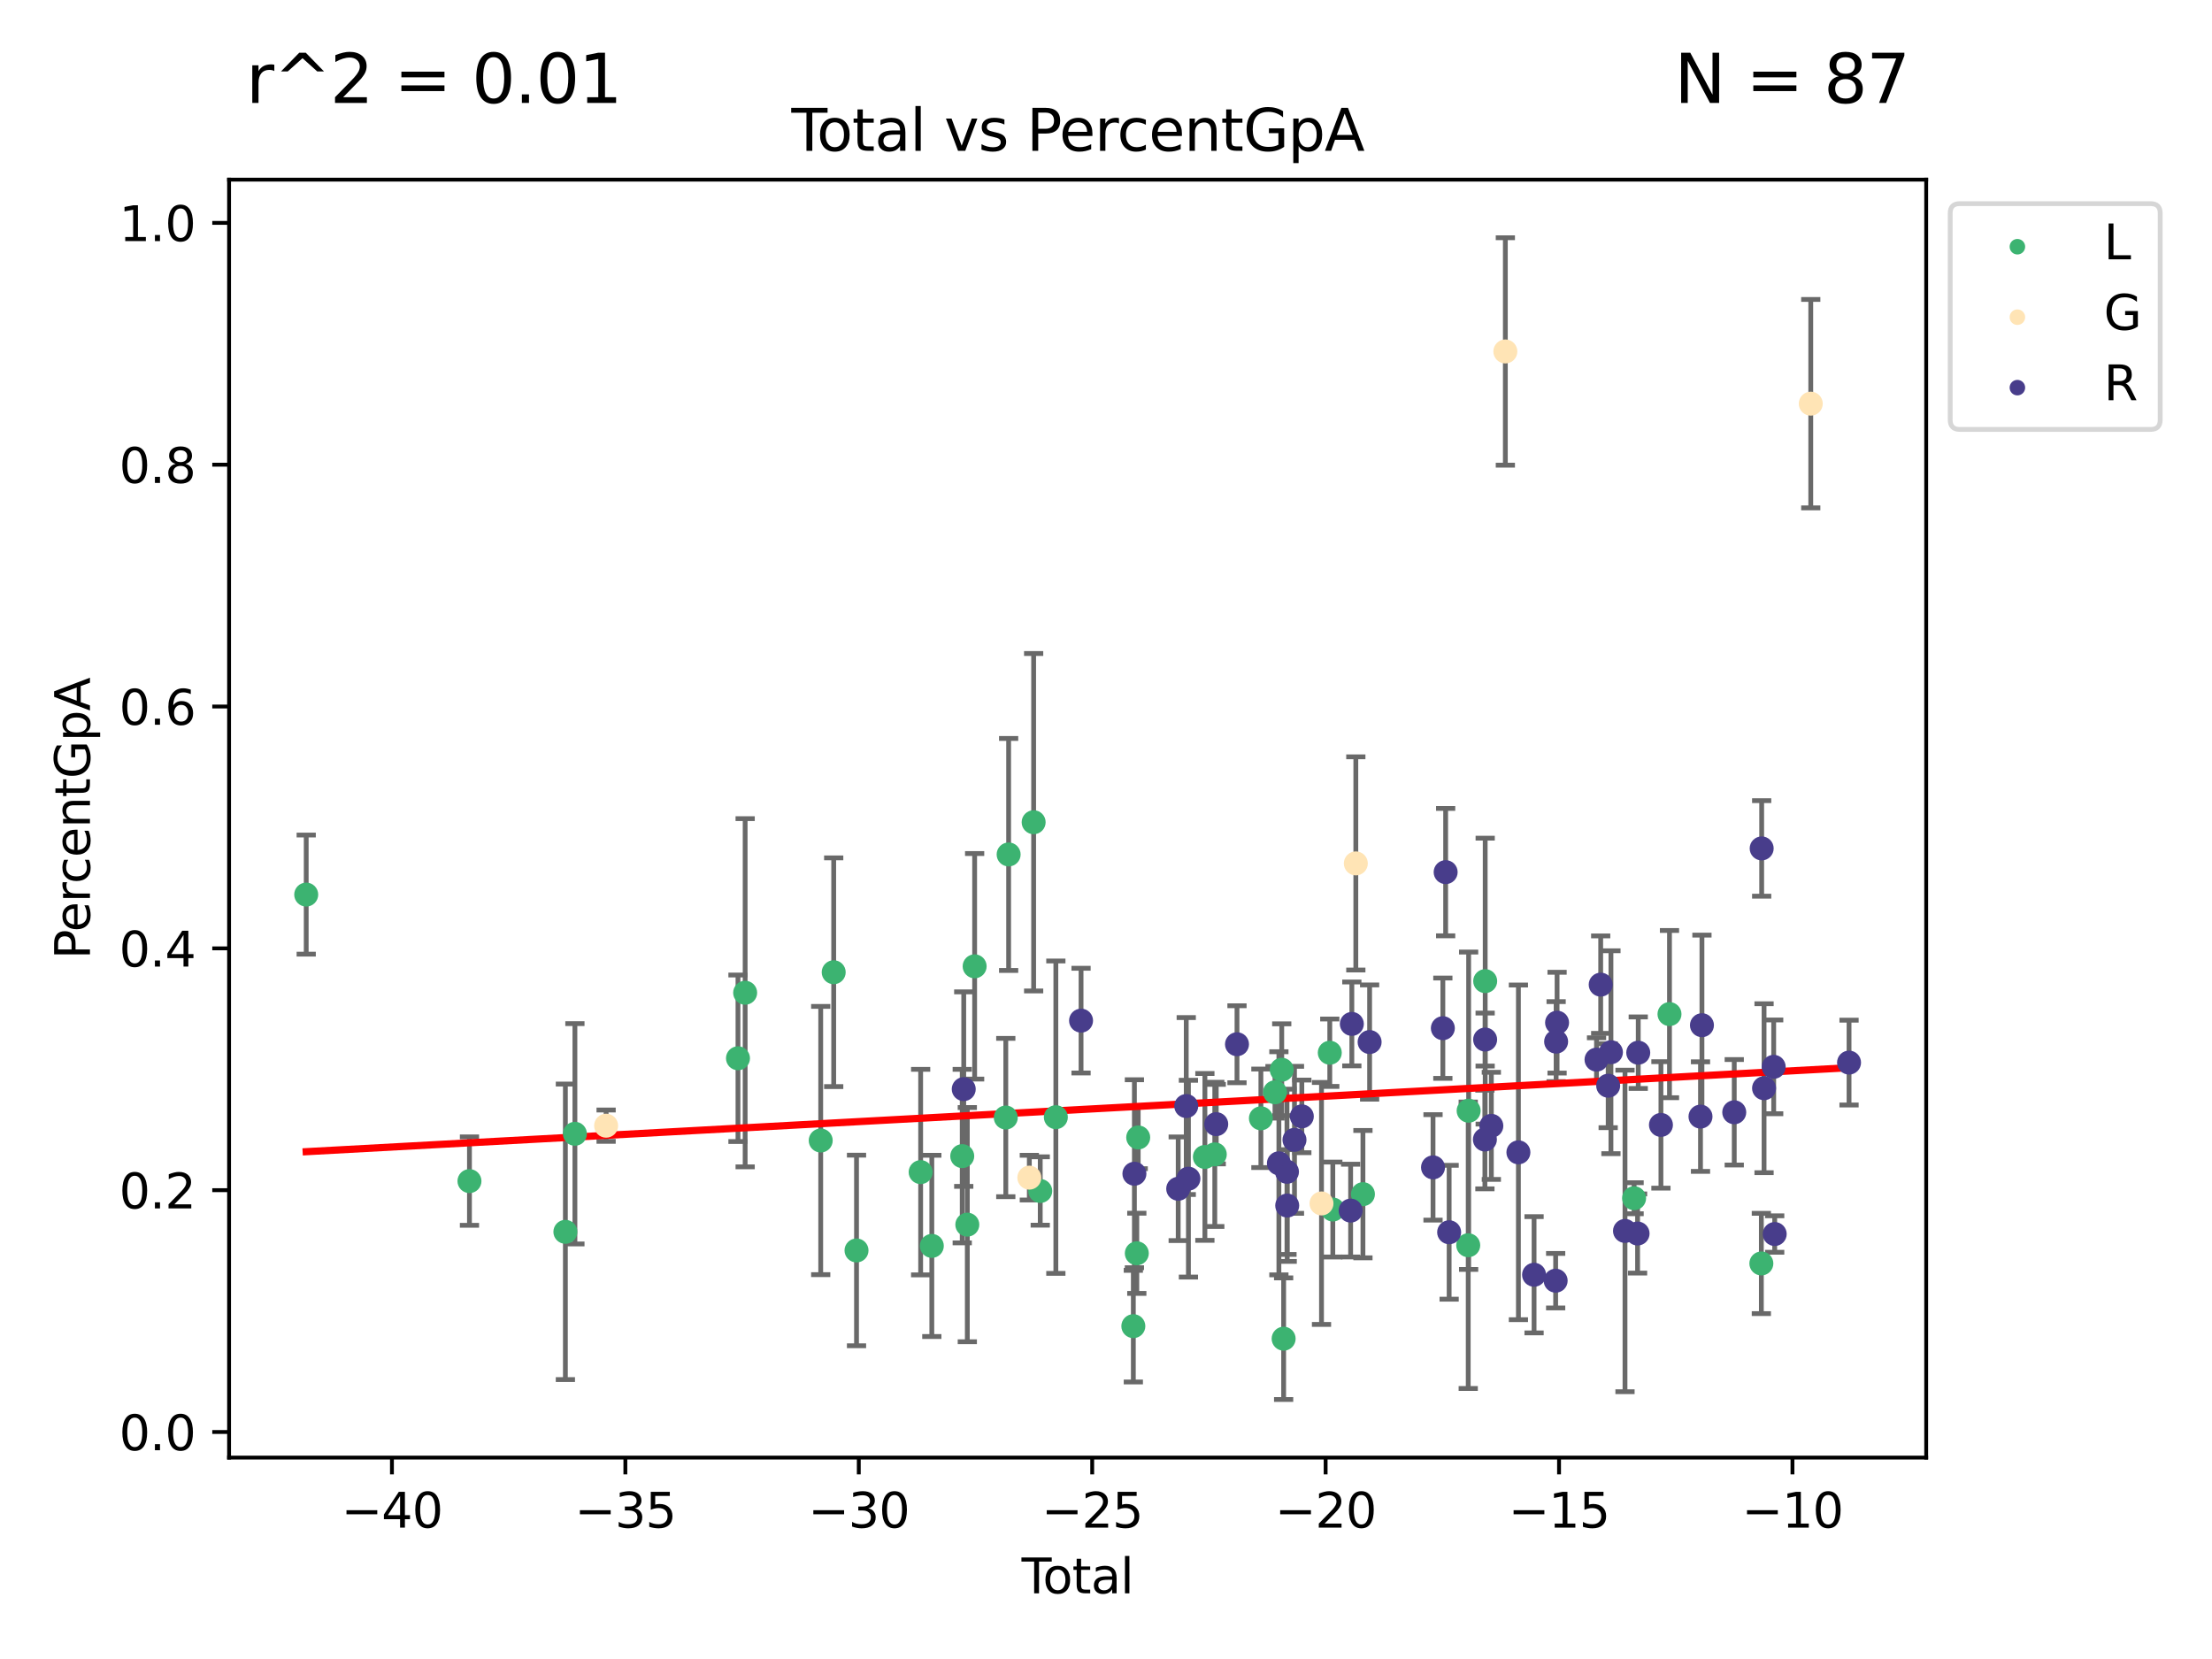 <?xml version="1.0" encoding="utf-8" standalone="no"?>
<!DOCTYPE svg PUBLIC "-//W3C//DTD SVG 1.1//EN"
  "http://www.w3.org/Graphics/SVG/1.1/DTD/svg11.dtd">
<svg xmlns:xlink="http://www.w3.org/1999/xlink" width="460.8pt" height="345.6pt" viewBox="0 0 460.8 345.6" xmlns="http://www.w3.org/2000/svg" version="1.1">
 <defs>
  <style type="text/css">*{stroke-linejoin: round; stroke-linecap: butt}</style>
 </defs>
 <g id="figure_1">
  <g id="patch_1">
   <path d="M 0 345.6 
L 460.8 345.6 
L 460.8 0 
L 0 0 
z
" style="fill: #ffffff"/>
  </g>
  <g id="axes_1">
   <g id="patch_2">
    <path d="M 47.72 303.64 
L 401.26 303.64 
L 401.26 37.423 
L 47.72 37.423 
z
" style="fill: #ffffff"/>
   </g>
   <g id="PathCollection_1">
    <defs>
     <path id="m224b4c0386" d="M 0 1.118 
C 0.297 1.118 0.581 1 0.791 0.791 
C 1 0.581 1.118 0.297 1.118 0 
C 1.118 -0.297 1 -0.581 0.791 -0.791 
C 0.581 -1 0.297 -1.118 0 -1.118 
C -0.297 -1.118 -0.581 -1 -0.791 -0.791 
C -1 -0.581 -1.118 -0.297 -1.118 0 
C -1.118 0.297 -1 0.581 -0.791 0.791 
C -0.581 1 -0.297 1.118 0 1.118 
z
" style="stroke: #3cb371"/>
    </defs>
    <g clip-path="url(#p3bf51edbdc)">
     <use xlink:href="#m224b4c0386" x="63.79" y="186.359" style="fill: #3cb371; stroke: #3cb371"/>
     <use xlink:href="#m224b4c0386" x="97.798" y="246.045" style="fill: #3cb371; stroke: #3cb371"/>
     <use xlink:href="#m224b4c0386" x="117.78" y="256.611" style="fill: #3cb371; stroke: #3cb371"/>
     <use xlink:href="#m224b4c0386" x="119.764" y="236.19" style="fill: #3cb371; stroke: #3cb371"/>
     <use xlink:href="#m224b4c0386" x="153.735" y="220.459" style="fill: #3cb371; stroke: #3cb371"/>
     <use xlink:href="#m224b4c0386" x="155.229" y="206.807" style="fill: #3cb371; stroke: #3cb371"/>
     <use xlink:href="#m224b4c0386" x="170.97" y="237.59" style="fill: #3cb371; stroke: #3cb371"/>
     <use xlink:href="#m224b4c0386" x="173.675" y="202.535" style="fill: #3cb371; stroke: #3cb371"/>
     <use xlink:href="#m224b4c0386" x="178.428" y="260.492" style="fill: #3cb371; stroke: #3cb371"/>
     <use xlink:href="#m224b4c0386" x="191.788" y="244.173" style="fill: #3cb371; stroke: #3cb371"/>
     <use xlink:href="#m224b4c0386" x="194.115" y="259.543" style="fill: #3cb371; stroke: #3cb371"/>
     <use xlink:href="#m224b4c0386" x="200.451" y="240.841" style="fill: #3cb371; stroke: #3cb371"/>
     <use xlink:href="#m224b4c0386" x="201.51" y="255.115" style="fill: #3cb371; stroke: #3cb371"/>
     <use xlink:href="#m224b4c0386" x="203.035" y="201.3" style="fill: #3cb371; stroke: #3cb371"/>
     <use xlink:href="#m224b4c0386" x="209.525" y="232.801" style="fill: #3cb371; stroke: #3cb371"/>
     <use xlink:href="#m224b4c0386" x="210.117" y="177.997" style="fill: #3cb371; stroke: #3cb371"/>
     <use xlink:href="#m224b4c0386" x="215.327" y="171.285" style="fill: #3cb371; stroke: #3cb371"/>
     <use xlink:href="#m224b4c0386" x="216.702" y="248.105" style="fill: #3cb371; stroke: #3cb371"/>
     <use xlink:href="#m224b4c0386" x="219.953" y="232.73" style="fill: #3cb371; stroke: #3cb371"/>
     <use xlink:href="#m224b4c0386" x="236.095" y="276.262" style="fill: #3cb371; stroke: #3cb371"/>
     <use xlink:href="#m224b4c0386" x="236.819" y="261.085" style="fill: #3cb371; stroke: #3cb371"/>
     <use xlink:href="#m224b4c0386" x="237.109" y="236.954" style="fill: #3cb371; stroke: #3cb371"/>
     <use xlink:href="#m224b4c0386" x="251.001" y="241.01" style="fill: #3cb371; stroke: #3cb371"/>
     <use xlink:href="#m224b4c0386" x="253.063" y="240.476" style="fill: #3cb371; stroke: #3cb371"/>
     <use xlink:href="#m224b4c0386" x="262.667" y="232.965" style="fill: #3cb371; stroke: #3cb371"/>
     <use xlink:href="#m224b4c0386" x="265.603" y="227.542" style="fill: #3cb371; stroke: #3cb371"/>
     <use xlink:href="#m224b4c0386" x="267.01" y="222.846" style="fill: #3cb371; stroke: #3cb371"/>
     <use xlink:href="#m224b4c0386" x="267.405" y="278.873" style="fill: #3cb371; stroke: #3cb371"/>
     <use xlink:href="#m224b4c0386" x="277.017" y="219.302" style="fill: #3cb371; stroke: #3cb371"/>
     <use xlink:href="#m224b4c0386" x="277.649" y="251.966" style="fill: #3cb371; stroke: #3cb371"/>
     <use xlink:href="#m224b4c0386" x="283.925" y="248.764" style="fill: #3cb371; stroke: #3cb371"/>
     <use xlink:href="#m224b4c0386" x="305.859" y="259.409" style="fill: #3cb371; stroke: #3cb371"/>
     <use xlink:href="#m224b4c0386" x="305.943" y="231.385" style="fill: #3cb371; stroke: #3cb371"/>
     <use xlink:href="#m224b4c0386" x="309.393" y="204.385" style="fill: #3cb371; stroke: #3cb371"/>
     <use xlink:href="#m224b4c0386" x="340.414" y="249.61" style="fill: #3cb371; stroke: #3cb371"/>
     <use xlink:href="#m224b4c0386" x="347.785" y="211.254" style="fill: #3cb371; stroke: #3cb371"/>
     <use xlink:href="#m224b4c0386" x="366.922" y="263.202" style="fill: #3cb371; stroke: #3cb371"/>
    </g>
   </g>
   <g id="PathCollection_2">
    <defs>
     <path id="m9c3e85a0d1" d="M 0 1.118 
C 0.297 1.118 0.581 1 0.791 0.791 
C 1 0.581 1.118 0.297 1.118 0 
C 1.118 -0.297 1 -0.581 0.791 -0.791 
C 0.581 -1 0.297 -1.118 0 -1.118 
C -0.297 -1.118 -0.581 -1 -0.791 -0.791 
C -1 -0.581 -1.118 -0.297 -1.118 0 
C -1.118 0.297 -1 0.581 -0.791 0.791 
C -0.581 1 -0.297 1.118 0 1.118 
z
" style="stroke: #ffe4b5"/>
    </defs>
    <g clip-path="url(#p3bf51edbdc)">
     <use xlink:href="#m9c3e85a0d1" x="126.265" y="234.501" style="fill: #ffe4b5; stroke: #ffe4b5"/>
     <use xlink:href="#m9c3e85a0d1" x="214.428" y="245.323" style="fill: #ffe4b5; stroke: #ffe4b5"/>
     <use xlink:href="#m9c3e85a0d1" x="275.293" y="250.699" style="fill: #ffe4b5; stroke: #ffe4b5"/>
     <use xlink:href="#m9c3e85a0d1" x="282.444" y="179.864" style="fill: #ffe4b5; stroke: #ffe4b5"/>
     <use xlink:href="#m9c3e85a0d1" x="313.592" y="73.215" style="fill: #ffe4b5; stroke: #ffe4b5"/>
     <use xlink:href="#m9c3e85a0d1" x="377.215" y="84.09" style="fill: #ffe4b5; stroke: #ffe4b5"/>
    </g>
   </g>
   <g id="PathCollection_3">
    <defs>
     <path id="mcd2b994aa6" d="M 0 1.118 
C 0.297 1.118 0.581 1 0.791 0.791 
C 1 0.581 1.118 0.297 1.118 0 
C 1.118 -0.297 1 -0.581 0.791 -0.791 
C 0.581 -1 0.297 -1.118 0 -1.118 
C -0.297 -1.118 -0.581 -1 -0.791 -0.791 
C -1 -0.581 -1.118 -0.297 -1.118 0 
C -1.118 0.297 -1 0.581 -0.791 0.791 
C -0.581 1 -0.297 1.118 0 1.118 
z
" style="stroke: #483d8b"/>
    </defs>
    <g clip-path="url(#p3bf51edbdc)">
     <use xlink:href="#mcd2b994aa6" x="200.765" y="226.883" style="fill: #483d8b; stroke: #483d8b"/>
     <use xlink:href="#mcd2b994aa6" x="225.203" y="212.616" style="fill: #483d8b; stroke: #483d8b"/>
     <use xlink:href="#mcd2b994aa6" x="236.318" y="244.509" style="fill: #483d8b; stroke: #483d8b"/>
     <use xlink:href="#mcd2b994aa6" x="245.441" y="247.642" style="fill: #483d8b; stroke: #483d8b"/>
     <use xlink:href="#mcd2b994aa6" x="247.117" y="230.408" style="fill: #483d8b; stroke: #483d8b"/>
     <use xlink:href="#mcd2b994aa6" x="247.569" y="245.539" style="fill: #483d8b; stroke: #483d8b"/>
     <use xlink:href="#mcd2b994aa6" x="253.365" y="234.18" style="fill: #483d8b; stroke: #483d8b"/>
     <use xlink:href="#mcd2b994aa6" x="257.688" y="217.534" style="fill: #483d8b; stroke: #483d8b"/>
     <use xlink:href="#mcd2b994aa6" x="266.417" y="242.337" style="fill: #483d8b; stroke: #483d8b"/>
     <use xlink:href="#mcd2b994aa6" x="268.101" y="244.108" style="fill: #483d8b; stroke: #483d8b"/>
     <use xlink:href="#mcd2b994aa6" x="268.15" y="251.135" style="fill: #483d8b; stroke: #483d8b"/>
     <use xlink:href="#mcd2b994aa6" x="269.665" y="237.45" style="fill: #483d8b; stroke: #483d8b"/>
     <use xlink:href="#mcd2b994aa6" x="271.194" y="232.562" style="fill: #483d8b; stroke: #483d8b"/>
     <use xlink:href="#mcd2b994aa6" x="281.36" y="252.191" style="fill: #483d8b; stroke: #483d8b"/>
     <use xlink:href="#mcd2b994aa6" x="281.612" y="213.3" style="fill: #483d8b; stroke: #483d8b"/>
     <use xlink:href="#mcd2b994aa6" x="285.316" y="217.076" style="fill: #483d8b; stroke: #483d8b"/>
     <use xlink:href="#mcd2b994aa6" x="298.525" y="243.186" style="fill: #483d8b; stroke: #483d8b"/>
     <use xlink:href="#mcd2b994aa6" x="300.573" y="214.19" style="fill: #483d8b; stroke: #483d8b"/>
     <use xlink:href="#mcd2b994aa6" x="301.155" y="181.682" style="fill: #483d8b; stroke: #483d8b"/>
     <use xlink:href="#mcd2b994aa6" x="301.883" y="256.7" style="fill: #483d8b; stroke: #483d8b"/>
     <use xlink:href="#mcd2b994aa6" x="309.333" y="237.381" style="fill: #483d8b; stroke: #483d8b"/>
     <use xlink:href="#mcd2b994aa6" x="309.382" y="216.557" style="fill: #483d8b; stroke: #483d8b"/>
     <use xlink:href="#mcd2b994aa6" x="310.674" y="234.536" style="fill: #483d8b; stroke: #483d8b"/>
     <use xlink:href="#mcd2b994aa6" x="316.312" y="240.053" style="fill: #483d8b; stroke: #483d8b"/>
     <use xlink:href="#mcd2b994aa6" x="319.575" y="265.556" style="fill: #483d8b; stroke: #483d8b"/>
     <use xlink:href="#mcd2b994aa6" x="324.072" y="266.791" style="fill: #483d8b; stroke: #483d8b"/>
     <use xlink:href="#mcd2b994aa6" x="324.17" y="216.99" style="fill: #483d8b; stroke: #483d8b"/>
     <use xlink:href="#mcd2b994aa6" x="324.368" y="213.038" style="fill: #483d8b; stroke: #483d8b"/>
     <use xlink:href="#mcd2b994aa6" x="332.586" y="220.739" style="fill: #483d8b; stroke: #483d8b"/>
     <use xlink:href="#mcd2b994aa6" x="333.454" y="205.117" style="fill: #483d8b; stroke: #483d8b"/>
     <use xlink:href="#mcd2b994aa6" x="335.013" y="226.175" style="fill: #483d8b; stroke: #483d8b"/>
     <use xlink:href="#mcd2b994aa6" x="335.589" y="219.198" style="fill: #483d8b; stroke: #483d8b"/>
     <use xlink:href="#mcd2b994aa6" x="338.517" y="256.427" style="fill: #483d8b; stroke: #483d8b"/>
     <use xlink:href="#mcd2b994aa6" x="341.137" y="256.966" style="fill: #483d8b; stroke: #483d8b"/>
     <use xlink:href="#mcd2b994aa6" x="341.276" y="219.295" style="fill: #483d8b; stroke: #483d8b"/>
     <use xlink:href="#mcd2b994aa6" x="346.004" y="234.341" style="fill: #483d8b; stroke: #483d8b"/>
     <use xlink:href="#mcd2b994aa6" x="354.245" y="232.609" style="fill: #483d8b; stroke: #483d8b"/>
     <use xlink:href="#mcd2b994aa6" x="354.546" y="213.567" style="fill: #483d8b; stroke: #483d8b"/>
     <use xlink:href="#mcd2b994aa6" x="361.276" y="231.709" style="fill: #483d8b; stroke: #483d8b"/>
     <use xlink:href="#mcd2b994aa6" x="366.989" y="176.74" style="fill: #483d8b; stroke: #483d8b"/>
     <use xlink:href="#mcd2b994aa6" x="367.486" y="226.694" style="fill: #483d8b; stroke: #483d8b"/>
     <use xlink:href="#mcd2b994aa6" x="369.492" y="222.241" style="fill: #483d8b; stroke: #483d8b"/>
     <use xlink:href="#mcd2b994aa6" x="369.702" y="257.069" style="fill: #483d8b; stroke: #483d8b"/>
     <use xlink:href="#mcd2b994aa6" x="385.19" y="221.356" style="fill: #483d8b; stroke: #483d8b"/>
    </g>
   </g>
   <g id="matplotlib.axis_1">
    <g id="xtick_1">
     <g id="line2d_1">
      <defs>
       <path id="m7e1e06463f" d="M 0 0 
L 0 3.5 
" style="stroke: #000000; stroke-width: 0.8"/>
      </defs>
      <g>
       <use xlink:href="#m7e1e06463f" x="81.648" y="303.64" style="stroke: #000000; stroke-width: 0.8"/>
      </g>
     </g>
     <g id="text_1">
      <!-- −40 -->
      <g transform="translate(71.096 318.238)scale(0.1 -0.1)">
       <defs>
        <path id="DejaVuSans-2212" d="M 678 2272 
L 4684 2272 
L 4684 1741 
L 678 1741 
L 678 2272 
z
" transform="scale(0.016)"/>
        <path id="DejaVuSans-34" d="M 2419 4116 
L 825 1625 
L 2419 1625 
L 2419 4116 
z
M 2253 4666 
L 3047 4666 
L 3047 1625 
L 3713 1625 
L 3713 1100 
L 3047 1100 
L 3047 0 
L 2419 0 
L 2419 1100 
L 313 1100 
L 313 1709 
L 2253 4666 
z
" transform="scale(0.016)"/>
        <path id="DejaVuSans-30" d="M 2034 4250 
Q 1547 4250 1301 3770 
Q 1056 3291 1056 2328 
Q 1056 1369 1301 889 
Q 1547 409 2034 409 
Q 2525 409 2770 889 
Q 3016 1369 3016 2328 
Q 3016 3291 2770 3770 
Q 2525 4250 2034 4250 
z
M 2034 4750 
Q 2819 4750 3233 4129 
Q 3647 3509 3647 2328 
Q 3647 1150 3233 529 
Q 2819 -91 2034 -91 
Q 1250 -91 836 529 
Q 422 1150 422 2328 
Q 422 3509 836 4129 
Q 1250 4750 2034 4750 
z
" transform="scale(0.016)"/>
       </defs>
       <use xlink:href="#DejaVuSans-2212"/>
       <use xlink:href="#DejaVuSans-34" x="83.789"/>
       <use xlink:href="#DejaVuSans-30" x="147.412"/>
      </g>
     </g>
    </g>
    <g id="xtick_2">
     <g id="line2d_2">
      <g>
       <use xlink:href="#m7e1e06463f" x="130.274" y="303.64" style="stroke: #000000; stroke-width: 0.8"/>
      </g>
     </g>
     <g id="text_2">
      <!-- −35 -->
      <g transform="translate(119.722 318.238)scale(0.1 -0.1)">
       <defs>
        <path id="DejaVuSans-33" d="M 2597 2516 
Q 3050 2419 3304 2112 
Q 3559 1806 3559 1356 
Q 3559 666 3084 287 
Q 2609 -91 1734 -91 
Q 1441 -91 1130 -33 
Q 819 25 488 141 
L 488 750 
Q 750 597 1062 519 
Q 1375 441 1716 441 
Q 2309 441 2620 675 
Q 2931 909 2931 1356 
Q 2931 1769 2642 2001 
Q 2353 2234 1838 2234 
L 1294 2234 
L 1294 2753 
L 1863 2753 
Q 2328 2753 2575 2939 
Q 2822 3125 2822 3475 
Q 2822 3834 2567 4026 
Q 2313 4219 1838 4219 
Q 1578 4219 1281 4162 
Q 984 4106 628 3988 
L 628 4550 
Q 988 4650 1302 4700 
Q 1616 4750 1894 4750 
Q 2613 4750 3031 4423 
Q 3450 4097 3450 3541 
Q 3450 3153 3228 2886 
Q 3006 2619 2597 2516 
z
" transform="scale(0.016)"/>
        <path id="DejaVuSans-35" d="M 691 4666 
L 3169 4666 
L 3169 4134 
L 1269 4134 
L 1269 2991 
Q 1406 3038 1543 3061 
Q 1681 3084 1819 3084 
Q 2600 3084 3056 2656 
Q 3513 2228 3513 1497 
Q 3513 744 3044 326 
Q 2575 -91 1722 -91 
Q 1428 -91 1123 -41 
Q 819 9 494 109 
L 494 744 
Q 775 591 1075 516 
Q 1375 441 1709 441 
Q 2250 441 2565 725 
Q 2881 1009 2881 1497 
Q 2881 1984 2565 2268 
Q 2250 2553 1709 2553 
Q 1456 2553 1204 2497 
Q 953 2441 691 2322 
L 691 4666 
z
" transform="scale(0.016)"/>
       </defs>
       <use xlink:href="#DejaVuSans-2212"/>
       <use xlink:href="#DejaVuSans-33" x="83.789"/>
       <use xlink:href="#DejaVuSans-35" x="147.412"/>
      </g>
     </g>
    </g>
    <g id="xtick_3">
     <g id="line2d_3">
      <g>
       <use xlink:href="#m7e1e06463f" x="178.9" y="303.64" style="stroke: #000000; stroke-width: 0.8"/>
      </g>
     </g>
     <g id="text_3">
      <!-- −30 -->
      <g transform="translate(168.348 318.238)scale(0.1 -0.1)">
       <use xlink:href="#DejaVuSans-2212"/>
       <use xlink:href="#DejaVuSans-33" x="83.789"/>
       <use xlink:href="#DejaVuSans-30" x="147.412"/>
      </g>
     </g>
    </g>
    <g id="xtick_4">
     <g id="line2d_4">
      <g>
       <use xlink:href="#m7e1e06463f" x="227.526" y="303.64" style="stroke: #000000; stroke-width: 0.8"/>
      </g>
     </g>
     <g id="text_4">
      <!-- −25 -->
      <g transform="translate(216.973 318.238)scale(0.1 -0.1)">
       <defs>
        <path id="DejaVuSans-32" d="M 1228 531 
L 3431 531 
L 3431 0 
L 469 0 
L 469 531 
Q 828 903 1448 1529 
Q 2069 2156 2228 2338 
Q 2531 2678 2651 2914 
Q 2772 3150 2772 3378 
Q 2772 3750 2511 3984 
Q 2250 4219 1831 4219 
Q 1534 4219 1204 4116 
Q 875 4013 500 3803 
L 500 4441 
Q 881 4594 1212 4672 
Q 1544 4750 1819 4750 
Q 2544 4750 2975 4387 
Q 3406 4025 3406 3419 
Q 3406 3131 3298 2873 
Q 3191 2616 2906 2266 
Q 2828 2175 2409 1742 
Q 1991 1309 1228 531 
z
" transform="scale(0.016)"/>
       </defs>
       <use xlink:href="#DejaVuSans-2212"/>
       <use xlink:href="#DejaVuSans-32" x="83.789"/>
       <use xlink:href="#DejaVuSans-35" x="147.412"/>
      </g>
     </g>
    </g>
    <g id="xtick_5">
     <g id="line2d_5">
      <g>
       <use xlink:href="#m7e1e06463f" x="276.152" y="303.64" style="stroke: #000000; stroke-width: 0.8"/>
      </g>
     </g>
     <g id="text_5">
      <!-- −20 -->
      <g transform="translate(265.599 318.238)scale(0.1 -0.1)">
       <use xlink:href="#DejaVuSans-2212"/>
       <use xlink:href="#DejaVuSans-32" x="83.789"/>
       <use xlink:href="#DejaVuSans-30" x="147.412"/>
      </g>
     </g>
    </g>
    <g id="xtick_6">
     <g id="line2d_6">
      <g>
       <use xlink:href="#m7e1e06463f" x="324.777" y="303.64" style="stroke: #000000; stroke-width: 0.8"/>
      </g>
     </g>
     <g id="text_6">
      <!-- −15 -->
      <g transform="translate(314.225 318.238)scale(0.1 -0.1)">
       <defs>
        <path id="DejaVuSans-31" d="M 794 531 
L 1825 531 
L 1825 4091 
L 703 3866 
L 703 4441 
L 1819 4666 
L 2450 4666 
L 2450 531 
L 3481 531 
L 3481 0 
L 794 0 
L 794 531 
z
" transform="scale(0.016)"/>
       </defs>
       <use xlink:href="#DejaVuSans-2212"/>
       <use xlink:href="#DejaVuSans-31" x="83.789"/>
       <use xlink:href="#DejaVuSans-35" x="147.412"/>
      </g>
     </g>
    </g>
    <g id="xtick_7">
     <g id="line2d_7">
      <g>
       <use xlink:href="#m7e1e06463f" x="373.403" y="303.64" style="stroke: #000000; stroke-width: 0.8"/>
      </g>
     </g>
     <g id="text_7">
      <!-- −10 -->
      <g transform="translate(362.851 318.238)scale(0.1 -0.1)">
       <use xlink:href="#DejaVuSans-2212"/>
       <use xlink:href="#DejaVuSans-31" x="83.789"/>
       <use xlink:href="#DejaVuSans-30" x="147.412"/>
      </g>
     </g>
    </g>
    <g id="text_8">
     <!-- Total -->
     <g transform="translate(212.813 331.917)scale(0.1 -0.1)">
      <defs>
       <path id="DejaVuSans-54" d="M -19 4666 
L 3928 4666 
L 3928 4134 
L 2272 4134 
L 2272 0 
L 1638 0 
L 1638 4134 
L -19 4134 
L -19 4666 
z
" transform="scale(0.016)"/>
       <path id="DejaVuSans-6f" d="M 1959 3097 
Q 1497 3097 1228 2736 
Q 959 2375 959 1747 
Q 959 1119 1226 758 
Q 1494 397 1959 397 
Q 2419 397 2687 759 
Q 2956 1122 2956 1747 
Q 2956 2369 2687 2733 
Q 2419 3097 1959 3097 
z
M 1959 3584 
Q 2709 3584 3137 3096 
Q 3566 2609 3566 1747 
Q 3566 888 3137 398 
Q 2709 -91 1959 -91 
Q 1206 -91 779 398 
Q 353 888 353 1747 
Q 353 2609 779 3096 
Q 1206 3584 1959 3584 
z
" transform="scale(0.016)"/>
       <path id="DejaVuSans-74" d="M 1172 4494 
L 1172 3500 
L 2356 3500 
L 2356 3053 
L 1172 3053 
L 1172 1153 
Q 1172 725 1289 603 
Q 1406 481 1766 481 
L 2356 481 
L 2356 0 
L 1766 0 
Q 1100 0 847 248 
Q 594 497 594 1153 
L 594 3053 
L 172 3053 
L 172 3500 
L 594 3500 
L 594 4494 
L 1172 4494 
z
" transform="scale(0.016)"/>
       <path id="DejaVuSans-61" d="M 2194 1759 
Q 1497 1759 1228 1600 
Q 959 1441 959 1056 
Q 959 750 1161 570 
Q 1363 391 1709 391 
Q 2188 391 2477 730 
Q 2766 1069 2766 1631 
L 2766 1759 
L 2194 1759 
z
M 3341 1997 
L 3341 0 
L 2766 0 
L 2766 531 
Q 2569 213 2275 61 
Q 1981 -91 1556 -91 
Q 1019 -91 701 211 
Q 384 513 384 1019 
Q 384 1609 779 1909 
Q 1175 2209 1959 2209 
L 2766 2209 
L 2766 2266 
Q 2766 2663 2505 2880 
Q 2244 3097 1772 3097 
Q 1472 3097 1187 3025 
Q 903 2953 641 2809 
L 641 3341 
Q 956 3463 1253 3523 
Q 1550 3584 1831 3584 
Q 2591 3584 2966 3190 
Q 3341 2797 3341 1997 
z
" transform="scale(0.016)"/>
       <path id="DejaVuSans-6c" d="M 603 4863 
L 1178 4863 
L 1178 0 
L 603 0 
L 603 4863 
z
" transform="scale(0.016)"/>
      </defs>
      <use xlink:href="#DejaVuSans-54"/>
      <use xlink:href="#DejaVuSans-6f" x="44.084"/>
      <use xlink:href="#DejaVuSans-74" x="105.266"/>
      <use xlink:href="#DejaVuSans-61" x="144.475"/>
      <use xlink:href="#DejaVuSans-6c" x="205.754"/>
     </g>
    </g>
   </g>
   <g id="matplotlib.axis_2">
    <g id="ytick_1">
     <g id="line2d_8">
      <defs>
       <path id="mdc3a819350" d="M 0 0 
L -3.5 0 
" style="stroke: #000000; stroke-width: 0.8"/>
      </defs>
      <g>
       <use xlink:href="#mdc3a819350" x="47.72" y="298.311" style="stroke: #000000; stroke-width: 0.8"/>
      </g>
     </g>
     <g id="text_9">
      <!-- 0.0 -->
      <g transform="translate(24.817 302.11)scale(0.1 -0.1)">
       <defs>
        <path id="DejaVuSans-2e" d="M 684 794 
L 1344 794 
L 1344 0 
L 684 0 
L 684 794 
z
" transform="scale(0.016)"/>
       </defs>
       <use xlink:href="#DejaVuSans-30"/>
       <use xlink:href="#DejaVuSans-2e" x="63.623"/>
       <use xlink:href="#DejaVuSans-30" x="95.41"/>
      </g>
     </g>
    </g>
    <g id="ytick_2">
     <g id="line2d_9">
      <g>
       <use xlink:href="#mdc3a819350" x="47.72" y="247.934" style="stroke: #000000; stroke-width: 0.8"/>
      </g>
     </g>
     <g id="text_10">
      <!-- 0.2 -->
      <g transform="translate(24.817 251.733)scale(0.1 -0.1)">
       <use xlink:href="#DejaVuSans-30"/>
       <use xlink:href="#DejaVuSans-2e" x="63.623"/>
       <use xlink:href="#DejaVuSans-32" x="95.41"/>
      </g>
     </g>
    </g>
    <g id="ytick_3">
     <g id="line2d_10">
      <g>
       <use xlink:href="#mdc3a819350" x="47.72" y="197.557" style="stroke: #000000; stroke-width: 0.8"/>
      </g>
     </g>
     <g id="text_11">
      <!-- 0.4 -->
      <g transform="translate(24.817 201.357)scale(0.1 -0.1)">
       <use xlink:href="#DejaVuSans-30"/>
       <use xlink:href="#DejaVuSans-2e" x="63.623"/>
       <use xlink:href="#DejaVuSans-34" x="95.41"/>
      </g>
     </g>
    </g>
    <g id="ytick_4">
     <g id="line2d_11">
      <g>
       <use xlink:href="#mdc3a819350" x="47.72" y="147.181" style="stroke: #000000; stroke-width: 0.8"/>
      </g>
     </g>
     <g id="text_12">
      <!-- 0.6 -->
      <g transform="translate(24.817 150.98)scale(0.1 -0.1)">
       <defs>
        <path id="DejaVuSans-36" d="M 2113 2584 
Q 1688 2584 1439 2293 
Q 1191 2003 1191 1497 
Q 1191 994 1439 701 
Q 1688 409 2113 409 
Q 2538 409 2786 701 
Q 3034 994 3034 1497 
Q 3034 2003 2786 2293 
Q 2538 2584 2113 2584 
z
M 3366 4563 
L 3366 3988 
Q 3128 4100 2886 4159 
Q 2644 4219 2406 4219 
Q 1781 4219 1451 3797 
Q 1122 3375 1075 2522 
Q 1259 2794 1537 2939 
Q 1816 3084 2150 3084 
Q 2853 3084 3261 2657 
Q 3669 2231 3669 1497 
Q 3669 778 3244 343 
Q 2819 -91 2113 -91 
Q 1303 -91 875 529 
Q 447 1150 447 2328 
Q 447 3434 972 4092 
Q 1497 4750 2381 4750 
Q 2619 4750 2861 4703 
Q 3103 4656 3366 4563 
z
" transform="scale(0.016)"/>
       </defs>
       <use xlink:href="#DejaVuSans-30"/>
       <use xlink:href="#DejaVuSans-2e" x="63.623"/>
       <use xlink:href="#DejaVuSans-36" x="95.41"/>
      </g>
     </g>
    </g>
    <g id="ytick_5">
     <g id="line2d_12">
      <g>
       <use xlink:href="#mdc3a819350" x="47.72" y="96.804" style="stroke: #000000; stroke-width: 0.8"/>
      </g>
     </g>
     <g id="text_13">
      <!-- 0.8 -->
      <g transform="translate(24.817 100.603)scale(0.1 -0.1)">
       <defs>
        <path id="DejaVuSans-38" d="M 2034 2216 
Q 1584 2216 1326 1975 
Q 1069 1734 1069 1313 
Q 1069 891 1326 650 
Q 1584 409 2034 409 
Q 2484 409 2743 651 
Q 3003 894 3003 1313 
Q 3003 1734 2745 1975 
Q 2488 2216 2034 2216 
z
M 1403 2484 
Q 997 2584 770 2862 
Q 544 3141 544 3541 
Q 544 4100 942 4425 
Q 1341 4750 2034 4750 
Q 2731 4750 3128 4425 
Q 3525 4100 3525 3541 
Q 3525 3141 3298 2862 
Q 3072 2584 2669 2484 
Q 3125 2378 3379 2068 
Q 3634 1759 3634 1313 
Q 3634 634 3220 271 
Q 2806 -91 2034 -91 
Q 1263 -91 848 271 
Q 434 634 434 1313 
Q 434 1759 690 2068 
Q 947 2378 1403 2484 
z
M 1172 3481 
Q 1172 3119 1398 2916 
Q 1625 2713 2034 2713 
Q 2441 2713 2670 2916 
Q 2900 3119 2900 3481 
Q 2900 3844 2670 4047 
Q 2441 4250 2034 4250 
Q 1625 4250 1398 4047 
Q 1172 3844 1172 3481 
z
" transform="scale(0.016)"/>
       </defs>
       <use xlink:href="#DejaVuSans-30"/>
       <use xlink:href="#DejaVuSans-2e" x="63.623"/>
       <use xlink:href="#DejaVuSans-38" x="95.41"/>
      </g>
     </g>
    </g>
    <g id="ytick_6">
     <g id="line2d_13">
      <g>
       <use xlink:href="#mdc3a819350" x="47.72" y="46.427" style="stroke: #000000; stroke-width: 0.8"/>
      </g>
     </g>
     <g id="text_14">
      <!-- 1.0 -->
      <g transform="translate(24.817 50.226)scale(0.1 -0.1)">
       <use xlink:href="#DejaVuSans-31"/>
       <use xlink:href="#DejaVuSans-2e" x="63.623"/>
       <use xlink:href="#DejaVuSans-30" x="95.41"/>
      </g>
     </g>
    </g>
    <g id="text_15">
     <!-- PercentGpA -->
     <g transform="translate(18.737 199.808)rotate(-90)scale(0.1 -0.1)">
      <defs>
       <path id="DejaVuSans-50" d="M 1259 4147 
L 1259 2394 
L 2053 2394 
Q 2494 2394 2734 2622 
Q 2975 2850 2975 3272 
Q 2975 3691 2734 3919 
Q 2494 4147 2053 4147 
L 1259 4147 
z
M 628 4666 
L 2053 4666 
Q 2838 4666 3239 4311 
Q 3641 3956 3641 3272 
Q 3641 2581 3239 2228 
Q 2838 1875 2053 1875 
L 1259 1875 
L 1259 0 
L 628 0 
L 628 4666 
z
" transform="scale(0.016)"/>
       <path id="DejaVuSans-65" d="M 3597 1894 
L 3597 1613 
L 953 1613 
Q 991 1019 1311 708 
Q 1631 397 2203 397 
Q 2534 397 2845 478 
Q 3156 559 3463 722 
L 3463 178 
Q 3153 47 2828 -22 
Q 2503 -91 2169 -91 
Q 1331 -91 842 396 
Q 353 884 353 1716 
Q 353 2575 817 3079 
Q 1281 3584 2069 3584 
Q 2775 3584 3186 3129 
Q 3597 2675 3597 1894 
z
M 3022 2063 
Q 3016 2534 2758 2815 
Q 2500 3097 2075 3097 
Q 1594 3097 1305 2825 
Q 1016 2553 972 2059 
L 3022 2063 
z
" transform="scale(0.016)"/>
       <path id="DejaVuSans-72" d="M 2631 2963 
Q 2534 3019 2420 3045 
Q 2306 3072 2169 3072 
Q 1681 3072 1420 2755 
Q 1159 2438 1159 1844 
L 1159 0 
L 581 0 
L 581 3500 
L 1159 3500 
L 1159 2956 
Q 1341 3275 1631 3429 
Q 1922 3584 2338 3584 
Q 2397 3584 2469 3576 
Q 2541 3569 2628 3553 
L 2631 2963 
z
" transform="scale(0.016)"/>
       <path id="DejaVuSans-63" d="M 3122 3366 
L 3122 2828 
Q 2878 2963 2633 3030 
Q 2388 3097 2138 3097 
Q 1578 3097 1268 2742 
Q 959 2388 959 1747 
Q 959 1106 1268 751 
Q 1578 397 2138 397 
Q 2388 397 2633 464 
Q 2878 531 3122 666 
L 3122 134 
Q 2881 22 2623 -34 
Q 2366 -91 2075 -91 
Q 1284 -91 818 406 
Q 353 903 353 1747 
Q 353 2603 823 3093 
Q 1294 3584 2113 3584 
Q 2378 3584 2631 3529 
Q 2884 3475 3122 3366 
z
" transform="scale(0.016)"/>
       <path id="DejaVuSans-6e" d="M 3513 2113 
L 3513 0 
L 2938 0 
L 2938 2094 
Q 2938 2591 2744 2837 
Q 2550 3084 2163 3084 
Q 1697 3084 1428 2787 
Q 1159 2491 1159 1978 
L 1159 0 
L 581 0 
L 581 3500 
L 1159 3500 
L 1159 2956 
Q 1366 3272 1645 3428 
Q 1925 3584 2291 3584 
Q 2894 3584 3203 3211 
Q 3513 2838 3513 2113 
z
" transform="scale(0.016)"/>
       <path id="DejaVuSans-47" d="M 3809 666 
L 3809 1919 
L 2778 1919 
L 2778 2438 
L 4434 2438 
L 4434 434 
Q 4069 175 3628 42 
Q 3188 -91 2688 -91 
Q 1594 -91 976 548 
Q 359 1188 359 2328 
Q 359 3472 976 4111 
Q 1594 4750 2688 4750 
Q 3144 4750 3555 4637 
Q 3966 4525 4313 4306 
L 4313 3634 
Q 3963 3931 3569 4081 
Q 3175 4231 2741 4231 
Q 1884 4231 1454 3753 
Q 1025 3275 1025 2328 
Q 1025 1384 1454 906 
Q 1884 428 2741 428 
Q 3075 428 3337 486 
Q 3600 544 3809 666 
z
" transform="scale(0.016)"/>
       <path id="DejaVuSans-70" d="M 1159 525 
L 1159 -1331 
L 581 -1331 
L 581 3500 
L 1159 3500 
L 1159 2969 
Q 1341 3281 1617 3432 
Q 1894 3584 2278 3584 
Q 2916 3584 3314 3078 
Q 3713 2572 3713 1747 
Q 3713 922 3314 415 
Q 2916 -91 2278 -91 
Q 1894 -91 1617 61 
Q 1341 213 1159 525 
z
M 3116 1747 
Q 3116 2381 2855 2742 
Q 2594 3103 2138 3103 
Q 1681 3103 1420 2742 
Q 1159 2381 1159 1747 
Q 1159 1113 1420 752 
Q 1681 391 2138 391 
Q 2594 391 2855 752 
Q 3116 1113 3116 1747 
z
" transform="scale(0.016)"/>
       <path id="DejaVuSans-41" d="M 2188 4044 
L 1331 1722 
L 3047 1722 
L 2188 4044 
z
M 1831 4666 
L 2547 4666 
L 4325 0 
L 3669 0 
L 3244 1197 
L 1141 1197 
L 716 0 
L 50 0 
L 1831 4666 
z
" transform="scale(0.016)"/>
      </defs>
      <use xlink:href="#DejaVuSans-50"/>
      <use xlink:href="#DejaVuSans-65" x="56.678"/>
      <use xlink:href="#DejaVuSans-72" x="118.201"/>
      <use xlink:href="#DejaVuSans-63" x="157.064"/>
      <use xlink:href="#DejaVuSans-65" x="212.045"/>
      <use xlink:href="#DejaVuSans-6e" x="273.568"/>
      <use xlink:href="#DejaVuSans-74" x="336.947"/>
      <use xlink:href="#DejaVuSans-47" x="376.156"/>
      <use xlink:href="#DejaVuSans-70" x="453.646"/>
      <use xlink:href="#DejaVuSans-41" x="517.123"/>
     </g>
    </g>
   </g>
   <g id="LineCollection_1">
    <path d="M 63.79 198.763 
L 63.79 173.956 
" clip-path="url(#p3bf51edbdc)" style="fill: none; stroke: #696969"/>
    <path d="M 97.798 255.255 
L 97.798 236.836 
" clip-path="url(#p3bf51edbdc)" style="fill: none; stroke: #696969"/>
    <path d="M 117.78 287.392 
L 117.78 225.83 
" clip-path="url(#p3bf51edbdc)" style="fill: none; stroke: #696969"/>
    <path d="M 119.764 259.138 
L 119.764 213.242 
" clip-path="url(#p3bf51edbdc)" style="fill: none; stroke: #696969"/>
    <path d="M 153.735 237.801 
L 153.735 203.116 
" clip-path="url(#p3bf51edbdc)" style="fill: none; stroke: #696969"/>
    <path d="M 155.229 243.078 
L 155.229 170.535 
" clip-path="url(#p3bf51edbdc)" style="fill: none; stroke: #696969"/>
    <path d="M 170.97 265.53 
L 170.97 209.651 
" clip-path="url(#p3bf51edbdc)" style="fill: none; stroke: #696969"/>
    <path d="M 173.675 226.358 
L 173.675 178.711 
" clip-path="url(#p3bf51edbdc)" style="fill: none; stroke: #696969"/>
    <path d="M 178.428 280.346 
L 178.428 240.639 
" clip-path="url(#p3bf51edbdc)" style="fill: none; stroke: #696969"/>
    <path d="M 191.788 265.58 
L 191.788 222.766 
" clip-path="url(#p3bf51edbdc)" style="fill: none; stroke: #696969"/>
    <path d="M 194.115 278.42 
L 194.115 240.665 
" clip-path="url(#p3bf51edbdc)" style="fill: none; stroke: #696969"/>
    <path d="M 200.451 258.916 
L 200.451 222.765 
" clip-path="url(#p3bf51edbdc)" style="fill: none; stroke: #696969"/>
    <path d="M 201.51 279.509 
L 201.51 230.721 
" clip-path="url(#p3bf51edbdc)" style="fill: none; stroke: #696969"/>
    <path d="M 203.035 224.791 
L 203.035 177.808 
" clip-path="url(#p3bf51edbdc)" style="fill: none; stroke: #696969"/>
    <path d="M 209.525 249.289 
L 209.525 216.314 
" clip-path="url(#p3bf51edbdc)" style="fill: none; stroke: #696969"/>
    <path d="M 210.117 202.161 
L 210.117 153.834 
" clip-path="url(#p3bf51edbdc)" style="fill: none; stroke: #696969"/>
    <path d="M 215.327 206.432 
L 215.327 136.138 
" clip-path="url(#p3bf51edbdc)" style="fill: none; stroke: #696969"/>
    <path d="M 216.702 255.228 
L 216.702 240.983 
" clip-path="url(#p3bf51edbdc)" style="fill: none; stroke: #696969"/>
    <path d="M 219.953 265.27 
L 219.953 200.19 
" clip-path="url(#p3bf51edbdc)" style="fill: none; stroke: #696969"/>
    <path d="M 236.095 287.888 
L 236.095 264.635 
" clip-path="url(#p3bf51edbdc)" style="fill: none; stroke: #696969"/>
    <path d="M 236.819 269.44 
L 236.819 252.731 
" clip-path="url(#p3bf51edbdc)" style="fill: none; stroke: #696969"/>
    <path d="M 237.109 243.455 
L 237.109 230.452 
" clip-path="url(#p3bf51edbdc)" style="fill: none; stroke: #696969"/>
    <path d="M 251.001 258.389 
L 251.001 223.63 
" clip-path="url(#p3bf51edbdc)" style="fill: none; stroke: #696969"/>
    <path d="M 253.063 255.496 
L 253.063 225.455 
" clip-path="url(#p3bf51edbdc)" style="fill: none; stroke: #696969"/>
    <path d="M 262.667 243.226 
L 262.667 222.705 
" clip-path="url(#p3bf51edbdc)" style="fill: none; stroke: #696969"/>
    <path d="M 265.603 232.925 
L 265.603 222.16 
" clip-path="url(#p3bf51edbdc)" style="fill: none; stroke: #696969"/>
    <path d="M 267.01 232.409 
L 267.01 213.284 
" clip-path="url(#p3bf51edbdc)" style="fill: none; stroke: #696969"/>
    <path d="M 267.405 291.539 
L 267.405 266.207 
" clip-path="url(#p3bf51edbdc)" style="fill: none; stroke: #696969"/>
    <path d="M 277.017 226.32 
L 277.017 212.284 
" clip-path="url(#p3bf51edbdc)" style="fill: none; stroke: #696969"/>
    <path d="M 277.649 261.856 
L 277.649 242.076 
" clip-path="url(#p3bf51edbdc)" style="fill: none; stroke: #696969"/>
    <path d="M 283.925 262.03 
L 283.925 235.498 
" clip-path="url(#p3bf51edbdc)" style="fill: none; stroke: #696969"/>
    <path d="M 305.859 289.248 
L 305.859 229.57 
" clip-path="url(#p3bf51edbdc)" style="fill: none; stroke: #696969"/>
    <path d="M 305.943 264.441 
L 305.943 198.329 
" clip-path="url(#p3bf51edbdc)" style="fill: none; stroke: #696969"/>
    <path d="M 309.393 234.167 
L 309.393 174.603 
" clip-path="url(#p3bf51edbdc)" style="fill: none; stroke: #696969"/>
    <path d="M 340.414 252.841 
L 340.414 246.38 
" clip-path="url(#p3bf51edbdc)" style="fill: none; stroke: #696969"/>
    <path d="M 347.785 228.672 
L 347.785 193.836 
" clip-path="url(#p3bf51edbdc)" style="fill: none; stroke: #696969"/>
    <path d="M 366.922 273.646 
L 366.922 252.757 
" clip-path="url(#p3bf51edbdc)" style="fill: none; stroke: #696969"/>
   </g>
   <g id="line2d_14">
    <defs>
     <path id="m9f6766f688" d="M 2 0 
L -2 -0 
" style="stroke: #696969"/>
    </defs>
    <g clip-path="url(#p3bf51edbdc)">
     <use xlink:href="#m9f6766f688" x="63.79" y="198.763" style="fill: #696969; stroke: #696969"/>
     <use xlink:href="#m9f6766f688" x="97.798" y="255.255" style="fill: #696969; stroke: #696969"/>
     <use xlink:href="#m9f6766f688" x="117.78" y="287.392" style="fill: #696969; stroke: #696969"/>
     <use xlink:href="#m9f6766f688" x="119.764" y="259.138" style="fill: #696969; stroke: #696969"/>
     <use xlink:href="#m9f6766f688" x="153.735" y="237.801" style="fill: #696969; stroke: #696969"/>
     <use xlink:href="#m9f6766f688" x="155.229" y="243.078" style="fill: #696969; stroke: #696969"/>
     <use xlink:href="#m9f6766f688" x="170.97" y="265.53" style="fill: #696969; stroke: #696969"/>
     <use xlink:href="#m9f6766f688" x="173.675" y="226.358" style="fill: #696969; stroke: #696969"/>
     <use xlink:href="#m9f6766f688" x="178.428" y="280.346" style="fill: #696969; stroke: #696969"/>
     <use xlink:href="#m9f6766f688" x="191.788" y="265.58" style="fill: #696969; stroke: #696969"/>
     <use xlink:href="#m9f6766f688" x="194.115" y="278.42" style="fill: #696969; stroke: #696969"/>
     <use xlink:href="#m9f6766f688" x="200.451" y="258.916" style="fill: #696969; stroke: #696969"/>
     <use xlink:href="#m9f6766f688" x="201.51" y="279.509" style="fill: #696969; stroke: #696969"/>
     <use xlink:href="#m9f6766f688" x="203.035" y="224.791" style="fill: #696969; stroke: #696969"/>
     <use xlink:href="#m9f6766f688" x="209.525" y="249.289" style="fill: #696969; stroke: #696969"/>
     <use xlink:href="#m9f6766f688" x="210.117" y="202.161" style="fill: #696969; stroke: #696969"/>
     <use xlink:href="#m9f6766f688" x="215.327" y="206.432" style="fill: #696969; stroke: #696969"/>
     <use xlink:href="#m9f6766f688" x="216.702" y="255.228" style="fill: #696969; stroke: #696969"/>
     <use xlink:href="#m9f6766f688" x="219.953" y="265.27" style="fill: #696969; stroke: #696969"/>
     <use xlink:href="#m9f6766f688" x="236.095" y="287.888" style="fill: #696969; stroke: #696969"/>
     <use xlink:href="#m9f6766f688" x="236.819" y="269.44" style="fill: #696969; stroke: #696969"/>
     <use xlink:href="#m9f6766f688" x="237.109" y="243.455" style="fill: #696969; stroke: #696969"/>
     <use xlink:href="#m9f6766f688" x="251.001" y="258.389" style="fill: #696969; stroke: #696969"/>
     <use xlink:href="#m9f6766f688" x="253.063" y="255.496" style="fill: #696969; stroke: #696969"/>
     <use xlink:href="#m9f6766f688" x="262.667" y="243.226" style="fill: #696969; stroke: #696969"/>
     <use xlink:href="#m9f6766f688" x="265.603" y="232.925" style="fill: #696969; stroke: #696969"/>
     <use xlink:href="#m9f6766f688" x="267.01" y="232.409" style="fill: #696969; stroke: #696969"/>
     <use xlink:href="#m9f6766f688" x="267.405" y="291.539" style="fill: #696969; stroke: #696969"/>
     <use xlink:href="#m9f6766f688" x="277.017" y="226.32" style="fill: #696969; stroke: #696969"/>
     <use xlink:href="#m9f6766f688" x="277.649" y="261.856" style="fill: #696969; stroke: #696969"/>
     <use xlink:href="#m9f6766f688" x="283.925" y="262.03" style="fill: #696969; stroke: #696969"/>
     <use xlink:href="#m9f6766f688" x="305.859" y="289.248" style="fill: #696969; stroke: #696969"/>
     <use xlink:href="#m9f6766f688" x="305.943" y="264.441" style="fill: #696969; stroke: #696969"/>
     <use xlink:href="#m9f6766f688" x="309.393" y="234.167" style="fill: #696969; stroke: #696969"/>
     <use xlink:href="#m9f6766f688" x="340.414" y="252.841" style="fill: #696969; stroke: #696969"/>
     <use xlink:href="#m9f6766f688" x="347.785" y="228.672" style="fill: #696969; stroke: #696969"/>
     <use xlink:href="#m9f6766f688" x="366.922" y="273.646" style="fill: #696969; stroke: #696969"/>
    </g>
   </g>
   <g id="line2d_15">
    <g clip-path="url(#p3bf51edbdc)">
     <use xlink:href="#m9f6766f688" x="63.79" y="173.956" style="fill: #696969; stroke: #696969"/>
     <use xlink:href="#m9f6766f688" x="97.798" y="236.836" style="fill: #696969; stroke: #696969"/>
     <use xlink:href="#m9f6766f688" x="117.78" y="225.83" style="fill: #696969; stroke: #696969"/>
     <use xlink:href="#m9f6766f688" x="119.764" y="213.242" style="fill: #696969; stroke: #696969"/>
     <use xlink:href="#m9f6766f688" x="153.735" y="203.116" style="fill: #696969; stroke: #696969"/>
     <use xlink:href="#m9f6766f688" x="155.229" y="170.535" style="fill: #696969; stroke: #696969"/>
     <use xlink:href="#m9f6766f688" x="170.97" y="209.651" style="fill: #696969; stroke: #696969"/>
     <use xlink:href="#m9f6766f688" x="173.675" y="178.711" style="fill: #696969; stroke: #696969"/>
     <use xlink:href="#m9f6766f688" x="178.428" y="240.639" style="fill: #696969; stroke: #696969"/>
     <use xlink:href="#m9f6766f688" x="191.788" y="222.766" style="fill: #696969; stroke: #696969"/>
     <use xlink:href="#m9f6766f688" x="194.115" y="240.665" style="fill: #696969; stroke: #696969"/>
     <use xlink:href="#m9f6766f688" x="200.451" y="222.765" style="fill: #696969; stroke: #696969"/>
     <use xlink:href="#m9f6766f688" x="201.51" y="230.721" style="fill: #696969; stroke: #696969"/>
     <use xlink:href="#m9f6766f688" x="203.035" y="177.808" style="fill: #696969; stroke: #696969"/>
     <use xlink:href="#m9f6766f688" x="209.525" y="216.314" style="fill: #696969; stroke: #696969"/>
     <use xlink:href="#m9f6766f688" x="210.117" y="153.834" style="fill: #696969; stroke: #696969"/>
     <use xlink:href="#m9f6766f688" x="215.327" y="136.138" style="fill: #696969; stroke: #696969"/>
     <use xlink:href="#m9f6766f688" x="216.702" y="240.983" style="fill: #696969; stroke: #696969"/>
     <use xlink:href="#m9f6766f688" x="219.953" y="200.19" style="fill: #696969; stroke: #696969"/>
     <use xlink:href="#m9f6766f688" x="236.095" y="264.635" style="fill: #696969; stroke: #696969"/>
     <use xlink:href="#m9f6766f688" x="236.819" y="252.731" style="fill: #696969; stroke: #696969"/>
     <use xlink:href="#m9f6766f688" x="237.109" y="230.452" style="fill: #696969; stroke: #696969"/>
     <use xlink:href="#m9f6766f688" x="251.001" y="223.63" style="fill: #696969; stroke: #696969"/>
     <use xlink:href="#m9f6766f688" x="253.063" y="225.455" style="fill: #696969; stroke: #696969"/>
     <use xlink:href="#m9f6766f688" x="262.667" y="222.705" style="fill: #696969; stroke: #696969"/>
     <use xlink:href="#m9f6766f688" x="265.603" y="222.16" style="fill: #696969; stroke: #696969"/>
     <use xlink:href="#m9f6766f688" x="267.01" y="213.284" style="fill: #696969; stroke: #696969"/>
     <use xlink:href="#m9f6766f688" x="267.405" y="266.207" style="fill: #696969; stroke: #696969"/>
     <use xlink:href="#m9f6766f688" x="277.017" y="212.284" style="fill: #696969; stroke: #696969"/>
     <use xlink:href="#m9f6766f688" x="277.649" y="242.076" style="fill: #696969; stroke: #696969"/>
     <use xlink:href="#m9f6766f688" x="283.925" y="235.498" style="fill: #696969; stroke: #696969"/>
     <use xlink:href="#m9f6766f688" x="305.859" y="229.57" style="fill: #696969; stroke: #696969"/>
     <use xlink:href="#m9f6766f688" x="305.943" y="198.329" style="fill: #696969; stroke: #696969"/>
     <use xlink:href="#m9f6766f688" x="309.393" y="174.603" style="fill: #696969; stroke: #696969"/>
     <use xlink:href="#m9f6766f688" x="340.414" y="246.38" style="fill: #696969; stroke: #696969"/>
     <use xlink:href="#m9f6766f688" x="347.785" y="193.836" style="fill: #696969; stroke: #696969"/>
     <use xlink:href="#m9f6766f688" x="366.922" y="252.757" style="fill: #696969; stroke: #696969"/>
    </g>
   </g>
   <g id="LineCollection_2">
    <path d="M 126.265 237.766 
L 126.265 231.235 
" clip-path="url(#p3bf51edbdc)" style="fill: none; stroke: #696969"/>
    <path d="M 214.428 249.977 
L 214.428 240.668 
" clip-path="url(#p3bf51edbdc)" style="fill: none; stroke: #696969"/>
    <path d="M 275.293 275.901 
L 275.293 225.496 
" clip-path="url(#p3bf51edbdc)" style="fill: none; stroke: #696969"/>
    <path d="M 282.444 202.068 
L 282.444 157.66 
" clip-path="url(#p3bf51edbdc)" style="fill: none; stroke: #696969"/>
    <path d="M 313.592 96.905 
L 313.592 49.524 
" clip-path="url(#p3bf51edbdc)" style="fill: none; stroke: #696969"/>
    <path d="M 377.215 105.8 
L 377.215 62.379 
" clip-path="url(#p3bf51edbdc)" style="fill: none; stroke: #696969"/>
   </g>
   <g id="line2d_16">
    <g clip-path="url(#p3bf51edbdc)">
     <use xlink:href="#m9f6766f688" x="126.265" y="237.766" style="fill: #696969; stroke: #696969"/>
     <use xlink:href="#m9f6766f688" x="214.428" y="249.977" style="fill: #696969; stroke: #696969"/>
     <use xlink:href="#m9f6766f688" x="275.293" y="275.901" style="fill: #696969; stroke: #696969"/>
     <use xlink:href="#m9f6766f688" x="282.444" y="202.068" style="fill: #696969; stroke: #696969"/>
     <use xlink:href="#m9f6766f688" x="313.592" y="96.905" style="fill: #696969; stroke: #696969"/>
     <use xlink:href="#m9f6766f688" x="377.215" y="105.8" style="fill: #696969; stroke: #696969"/>
    </g>
   </g>
   <g id="line2d_17">
    <g clip-path="url(#p3bf51edbdc)">
     <use xlink:href="#m9f6766f688" x="126.265" y="231.235" style="fill: #696969; stroke: #696969"/>
     <use xlink:href="#m9f6766f688" x="214.428" y="240.668" style="fill: #696969; stroke: #696969"/>
     <use xlink:href="#m9f6766f688" x="275.293" y="225.496" style="fill: #696969; stroke: #696969"/>
     <use xlink:href="#m9f6766f688" x="282.444" y="157.66" style="fill: #696969; stroke: #696969"/>
     <use xlink:href="#m9f6766f688" x="313.592" y="49.524" style="fill: #696969; stroke: #696969"/>
     <use xlink:href="#m9f6766f688" x="377.215" y="62.379" style="fill: #696969; stroke: #696969"/>
    </g>
   </g>
   <g id="LineCollection_3">
    <path d="M 200.765 247.142 
L 200.765 206.623 
" clip-path="url(#p3bf51edbdc)" style="fill: none; stroke: #696969"/>
    <path d="M 225.203 223.524 
L 225.203 201.708 
" clip-path="url(#p3bf51edbdc)" style="fill: none; stroke: #696969"/>
    <path d="M 236.318 264.084 
L 236.318 224.934 
" clip-path="url(#p3bf51edbdc)" style="fill: none; stroke: #696969"/>
    <path d="M 245.441 258.439 
L 245.441 236.845 
" clip-path="url(#p3bf51edbdc)" style="fill: none; stroke: #696969"/>
    <path d="M 247.117 248.836 
L 247.117 211.98 
" clip-path="url(#p3bf51edbdc)" style="fill: none; stroke: #696969"/>
    <path d="M 247.569 266.035 
L 247.569 225.042 
" clip-path="url(#p3bf51edbdc)" style="fill: none; stroke: #696969"/>
    <path d="M 253.365 242.464 
L 253.365 225.896 
" clip-path="url(#p3bf51edbdc)" style="fill: none; stroke: #696969"/>
    <path d="M 257.688 225.549 
L 257.688 209.519 
" clip-path="url(#p3bf51edbdc)" style="fill: none; stroke: #696969"/>
    <path d="M 266.417 265.577 
L 266.417 219.096 
" clip-path="url(#p3bf51edbdc)" style="fill: none; stroke: #696969"/>
    <path d="M 268.101 261.326 
L 268.101 226.89 
" clip-path="url(#p3bf51edbdc)" style="fill: none; stroke: #696969"/>
    <path d="M 268.15 262.773 
L 268.15 239.497 
" clip-path="url(#p3bf51edbdc)" style="fill: none; stroke: #696969"/>
    <path d="M 269.665 252.761 
L 269.665 222.138 
" clip-path="url(#p3bf51edbdc)" style="fill: none; stroke: #696969"/>
    <path d="M 271.194 240.126 
L 271.194 224.998 
" clip-path="url(#p3bf51edbdc)" style="fill: none; stroke: #696969"/>
    <path d="M 281.36 261.852 
L 281.36 242.53 
" clip-path="url(#p3bf51edbdc)" style="fill: none; stroke: #696969"/>
    <path d="M 281.612 222.037 
L 281.612 204.564 
" clip-path="url(#p3bf51edbdc)" style="fill: none; stroke: #696969"/>
    <path d="M 285.316 228.976 
L 285.316 205.175 
" clip-path="url(#p3bf51edbdc)" style="fill: none; stroke: #696969"/>
    <path d="M 298.525 254.173 
L 298.525 232.2 
" clip-path="url(#p3bf51edbdc)" style="fill: none; stroke: #696969"/>
    <path d="M 300.573 224.643 
L 300.573 203.738 
" clip-path="url(#p3bf51edbdc)" style="fill: none; stroke: #696969"/>
    <path d="M 301.155 194.95 
L 301.155 168.414 
" clip-path="url(#p3bf51edbdc)" style="fill: none; stroke: #696969"/>
    <path d="M 301.883 270.642 
L 301.883 242.758 
" clip-path="url(#p3bf51edbdc)" style="fill: none; stroke: #696969"/>
    <path d="M 309.333 247.657 
L 309.333 227.106 
" clip-path="url(#p3bf51edbdc)" style="fill: none; stroke: #696969"/>
    <path d="M 309.382 222.076 
L 309.382 211.038 
" clip-path="url(#p3bf51edbdc)" style="fill: none; stroke: #696969"/>
    <path d="M 310.674 245.696 
L 310.674 223.376 
" clip-path="url(#p3bf51edbdc)" style="fill: none; stroke: #696969"/>
    <path d="M 316.312 274.91 
L 316.312 205.196 
" clip-path="url(#p3bf51edbdc)" style="fill: none; stroke: #696969"/>
    <path d="M 319.575 277.666 
L 319.575 253.447 
" clip-path="url(#p3bf51edbdc)" style="fill: none; stroke: #696969"/>
    <path d="M 324.072 272.468 
L 324.072 261.114 
" clip-path="url(#p3bf51edbdc)" style="fill: none; stroke: #696969"/>
    <path d="M 324.17 225.326 
L 324.17 208.655 
" clip-path="url(#p3bf51edbdc)" style="fill: none; stroke: #696969"/>
    <path d="M 324.368 223.535 
L 324.368 202.542 
" clip-path="url(#p3bf51edbdc)" style="fill: none; stroke: #696969"/>
    <path d="M 332.586 225.284 
L 332.586 216.193 
" clip-path="url(#p3bf51edbdc)" style="fill: none; stroke: #696969"/>
    <path d="M 333.454 215.267 
L 333.454 194.968 
" clip-path="url(#p3bf51edbdc)" style="fill: none; stroke: #696969"/>
    <path d="M 335.013 234.918 
L 335.013 217.433 
" clip-path="url(#p3bf51edbdc)" style="fill: none; stroke: #696969"/>
    <path d="M 335.589 240.33 
L 335.589 198.066 
" clip-path="url(#p3bf51edbdc)" style="fill: none; stroke: #696969"/>
    <path d="M 338.517 289.917 
L 338.517 222.937 
" clip-path="url(#p3bf51edbdc)" style="fill: none; stroke: #696969"/>
    <path d="M 341.137 265.21 
L 341.137 248.722 
" clip-path="url(#p3bf51edbdc)" style="fill: none; stroke: #696969"/>
    <path d="M 341.276 226.746 
L 341.276 211.844 
" clip-path="url(#p3bf51edbdc)" style="fill: none; stroke: #696969"/>
    <path d="M 346.004 247.512 
L 346.004 221.169 
" clip-path="url(#p3bf51edbdc)" style="fill: none; stroke: #696969"/>
    <path d="M 354.245 244.023 
L 354.245 221.196 
" clip-path="url(#p3bf51edbdc)" style="fill: none; stroke: #696969"/>
    <path d="M 354.546 232.335 
L 354.546 194.8 
" clip-path="url(#p3bf51edbdc)" style="fill: none; stroke: #696969"/>
    <path d="M 361.276 242.696 
L 361.276 220.722 
" clip-path="url(#p3bf51edbdc)" style="fill: none; stroke: #696969"/>
    <path d="M 366.989 186.691 
L 366.989 166.789 
" clip-path="url(#p3bf51edbdc)" style="fill: none; stroke: #696969"/>
    <path d="M 367.486 244.292 
L 367.486 209.095 
" clip-path="url(#p3bf51edbdc)" style="fill: none; stroke: #696969"/>
    <path d="M 369.492 232.008 
L 369.492 212.474 
" clip-path="url(#p3bf51edbdc)" style="fill: none; stroke: #696969"/>
    <path d="M 369.702 260.865 
L 369.702 253.274 
" clip-path="url(#p3bf51edbdc)" style="fill: none; stroke: #696969"/>
    <path d="M 385.19 230.191 
L 385.19 212.52 
" clip-path="url(#p3bf51edbdc)" style="fill: none; stroke: #696969"/>
   </g>
   <g id="line2d_18">
    <g clip-path="url(#p3bf51edbdc)">
     <use xlink:href="#m9f6766f688" x="200.765" y="247.142" style="fill: #696969; stroke: #696969"/>
     <use xlink:href="#m9f6766f688" x="225.203" y="223.524" style="fill: #696969; stroke: #696969"/>
     <use xlink:href="#m9f6766f688" x="236.318" y="264.084" style="fill: #696969; stroke: #696969"/>
     <use xlink:href="#m9f6766f688" x="245.441" y="258.439" style="fill: #696969; stroke: #696969"/>
     <use xlink:href="#m9f6766f688" x="247.117" y="248.836" style="fill: #696969; stroke: #696969"/>
     <use xlink:href="#m9f6766f688" x="247.569" y="266.035" style="fill: #696969; stroke: #696969"/>
     <use xlink:href="#m9f6766f688" x="253.365" y="242.464" style="fill: #696969; stroke: #696969"/>
     <use xlink:href="#m9f6766f688" x="257.688" y="225.549" style="fill: #696969; stroke: #696969"/>
     <use xlink:href="#m9f6766f688" x="266.417" y="265.577" style="fill: #696969; stroke: #696969"/>
     <use xlink:href="#m9f6766f688" x="268.101" y="261.326" style="fill: #696969; stroke: #696969"/>
     <use xlink:href="#m9f6766f688" x="268.15" y="262.773" style="fill: #696969; stroke: #696969"/>
     <use xlink:href="#m9f6766f688" x="269.665" y="252.761" style="fill: #696969; stroke: #696969"/>
     <use xlink:href="#m9f6766f688" x="271.194" y="240.126" style="fill: #696969; stroke: #696969"/>
     <use xlink:href="#m9f6766f688" x="281.36" y="261.852" style="fill: #696969; stroke: #696969"/>
     <use xlink:href="#m9f6766f688" x="281.612" y="222.037" style="fill: #696969; stroke: #696969"/>
     <use xlink:href="#m9f6766f688" x="285.316" y="228.976" style="fill: #696969; stroke: #696969"/>
     <use xlink:href="#m9f6766f688" x="298.525" y="254.173" style="fill: #696969; stroke: #696969"/>
     <use xlink:href="#m9f6766f688" x="300.573" y="224.643" style="fill: #696969; stroke: #696969"/>
     <use xlink:href="#m9f6766f688" x="301.155" y="194.95" style="fill: #696969; stroke: #696969"/>
     <use xlink:href="#m9f6766f688" x="301.883" y="270.642" style="fill: #696969; stroke: #696969"/>
     <use xlink:href="#m9f6766f688" x="309.333" y="247.657" style="fill: #696969; stroke: #696969"/>
     <use xlink:href="#m9f6766f688" x="309.382" y="222.076" style="fill: #696969; stroke: #696969"/>
     <use xlink:href="#m9f6766f688" x="310.674" y="245.696" style="fill: #696969; stroke: #696969"/>
     <use xlink:href="#m9f6766f688" x="316.312" y="274.91" style="fill: #696969; stroke: #696969"/>
     <use xlink:href="#m9f6766f688" x="319.575" y="277.666" style="fill: #696969; stroke: #696969"/>
     <use xlink:href="#m9f6766f688" x="324.072" y="272.468" style="fill: #696969; stroke: #696969"/>
     <use xlink:href="#m9f6766f688" x="324.17" y="225.326" style="fill: #696969; stroke: #696969"/>
     <use xlink:href="#m9f6766f688" x="324.368" y="223.535" style="fill: #696969; stroke: #696969"/>
     <use xlink:href="#m9f6766f688" x="332.586" y="225.284" style="fill: #696969; stroke: #696969"/>
     <use xlink:href="#m9f6766f688" x="333.454" y="215.267" style="fill: #696969; stroke: #696969"/>
     <use xlink:href="#m9f6766f688" x="335.013" y="234.918" style="fill: #696969; stroke: #696969"/>
     <use xlink:href="#m9f6766f688" x="335.589" y="240.33" style="fill: #696969; stroke: #696969"/>
     <use xlink:href="#m9f6766f688" x="338.517" y="289.917" style="fill: #696969; stroke: #696969"/>
     <use xlink:href="#m9f6766f688" x="341.137" y="265.21" style="fill: #696969; stroke: #696969"/>
     <use xlink:href="#m9f6766f688" x="341.276" y="226.746" style="fill: #696969; stroke: #696969"/>
     <use xlink:href="#m9f6766f688" x="346.004" y="247.512" style="fill: #696969; stroke: #696969"/>
     <use xlink:href="#m9f6766f688" x="354.245" y="244.023" style="fill: #696969; stroke: #696969"/>
     <use xlink:href="#m9f6766f688" x="354.546" y="232.335" style="fill: #696969; stroke: #696969"/>
     <use xlink:href="#m9f6766f688" x="361.276" y="242.696" style="fill: #696969; stroke: #696969"/>
     <use xlink:href="#m9f6766f688" x="366.989" y="186.691" style="fill: #696969; stroke: #696969"/>
     <use xlink:href="#m9f6766f688" x="367.486" y="244.292" style="fill: #696969; stroke: #696969"/>
     <use xlink:href="#m9f6766f688" x="369.492" y="232.008" style="fill: #696969; stroke: #696969"/>
     <use xlink:href="#m9f6766f688" x="369.702" y="260.865" style="fill: #696969; stroke: #696969"/>
     <use xlink:href="#m9f6766f688" x="385.19" y="230.191" style="fill: #696969; stroke: #696969"/>
    </g>
   </g>
   <g id="line2d_19">
    <g clip-path="url(#p3bf51edbdc)">
     <use xlink:href="#m9f6766f688" x="200.765" y="206.623" style="fill: #696969; stroke: #696969"/>
     <use xlink:href="#m9f6766f688" x="225.203" y="201.708" style="fill: #696969; stroke: #696969"/>
     <use xlink:href="#m9f6766f688" x="236.318" y="224.934" style="fill: #696969; stroke: #696969"/>
     <use xlink:href="#m9f6766f688" x="245.441" y="236.845" style="fill: #696969; stroke: #696969"/>
     <use xlink:href="#m9f6766f688" x="247.117" y="211.98" style="fill: #696969; stroke: #696969"/>
     <use xlink:href="#m9f6766f688" x="247.569" y="225.042" style="fill: #696969; stroke: #696969"/>
     <use xlink:href="#m9f6766f688" x="253.365" y="225.896" style="fill: #696969; stroke: #696969"/>
     <use xlink:href="#m9f6766f688" x="257.688" y="209.519" style="fill: #696969; stroke: #696969"/>
     <use xlink:href="#m9f6766f688" x="266.417" y="219.096" style="fill: #696969; stroke: #696969"/>
     <use xlink:href="#m9f6766f688" x="268.101" y="226.89" style="fill: #696969; stroke: #696969"/>
     <use xlink:href="#m9f6766f688" x="268.15" y="239.497" style="fill: #696969; stroke: #696969"/>
     <use xlink:href="#m9f6766f688" x="269.665" y="222.138" style="fill: #696969; stroke: #696969"/>
     <use xlink:href="#m9f6766f688" x="271.194" y="224.998" style="fill: #696969; stroke: #696969"/>
     <use xlink:href="#m9f6766f688" x="281.36" y="242.53" style="fill: #696969; stroke: #696969"/>
     <use xlink:href="#m9f6766f688" x="281.612" y="204.564" style="fill: #696969; stroke: #696969"/>
     <use xlink:href="#m9f6766f688" x="285.316" y="205.175" style="fill: #696969; stroke: #696969"/>
     <use xlink:href="#m9f6766f688" x="298.525" y="232.2" style="fill: #696969; stroke: #696969"/>
     <use xlink:href="#m9f6766f688" x="300.573" y="203.738" style="fill: #696969; stroke: #696969"/>
     <use xlink:href="#m9f6766f688" x="301.155" y="168.414" style="fill: #696969; stroke: #696969"/>
     <use xlink:href="#m9f6766f688" x="301.883" y="242.758" style="fill: #696969; stroke: #696969"/>
     <use xlink:href="#m9f6766f688" x="309.333" y="227.106" style="fill: #696969; stroke: #696969"/>
     <use xlink:href="#m9f6766f688" x="309.382" y="211.038" style="fill: #696969; stroke: #696969"/>
     <use xlink:href="#m9f6766f688" x="310.674" y="223.376" style="fill: #696969; stroke: #696969"/>
     <use xlink:href="#m9f6766f688" x="316.312" y="205.196" style="fill: #696969; stroke: #696969"/>
     <use xlink:href="#m9f6766f688" x="319.575" y="253.447" style="fill: #696969; stroke: #696969"/>
     <use xlink:href="#m9f6766f688" x="324.072" y="261.114" style="fill: #696969; stroke: #696969"/>
     <use xlink:href="#m9f6766f688" x="324.17" y="208.655" style="fill: #696969; stroke: #696969"/>
     <use xlink:href="#m9f6766f688" x="324.368" y="202.542" style="fill: #696969; stroke: #696969"/>
     <use xlink:href="#m9f6766f688" x="332.586" y="216.193" style="fill: #696969; stroke: #696969"/>
     <use xlink:href="#m9f6766f688" x="333.454" y="194.968" style="fill: #696969; stroke: #696969"/>
     <use xlink:href="#m9f6766f688" x="335.013" y="217.433" style="fill: #696969; stroke: #696969"/>
     <use xlink:href="#m9f6766f688" x="335.589" y="198.066" style="fill: #696969; stroke: #696969"/>
     <use xlink:href="#m9f6766f688" x="338.517" y="222.937" style="fill: #696969; stroke: #696969"/>
     <use xlink:href="#m9f6766f688" x="341.137" y="248.722" style="fill: #696969; stroke: #696969"/>
     <use xlink:href="#m9f6766f688" x="341.276" y="211.844" style="fill: #696969; stroke: #696969"/>
     <use xlink:href="#m9f6766f688" x="346.004" y="221.169" style="fill: #696969; stroke: #696969"/>
     <use xlink:href="#m9f6766f688" x="354.245" y="221.196" style="fill: #696969; stroke: #696969"/>
     <use xlink:href="#m9f6766f688" x="354.546" y="194.8" style="fill: #696969; stroke: #696969"/>
     <use xlink:href="#m9f6766f688" x="361.276" y="220.722" style="fill: #696969; stroke: #696969"/>
     <use xlink:href="#m9f6766f688" x="366.989" y="166.789" style="fill: #696969; stroke: #696969"/>
     <use xlink:href="#m9f6766f688" x="367.486" y="209.095" style="fill: #696969; stroke: #696969"/>
     <use xlink:href="#m9f6766f688" x="369.492" y="212.474" style="fill: #696969; stroke: #696969"/>
     <use xlink:href="#m9f6766f688" x="369.702" y="253.274" style="fill: #696969; stroke: #696969"/>
     <use xlink:href="#m9f6766f688" x="385.19" y="212.52" style="fill: #696969; stroke: #696969"/>
    </g>
   </g>
   <g id="line2d_20">
    <path d="M 63.79 239.916 
L 97.798 238.065 
L 117.78 236.977 
L 119.764 236.869 
L 126.265 236.516 
L 153.735 235.021 
L 155.229 234.939 
L 170.97 234.083 
L 173.675 233.935 
L 178.428 233.677 
L 191.788 232.95 
L 194.115 232.823 
L 200.451 232.478 
L 200.765 232.461 
L 201.51 232.42 
L 203.035 232.337 
L 209.525 231.984 
L 210.117 231.952 
L 214.428 231.717 
L 215.327 231.668 
L 216.702 231.594 
L 219.953 231.417 
L 225.203 231.131 
L 236.095 230.538 
L 236.318 230.526 
L 236.819 230.499 
L 237.109 230.483 
L 245.441 230.03 
L 247.117 229.938 
L 247.569 229.914 
L 251.001 229.727 
L 253.063 229.615 
L 253.365 229.598 
L 257.688 229.363 
L 262.667 229.092 
L 265.603 228.932 
L 266.417 228.888 
L 267.01 228.856 
L 267.405 228.834 
L 268.101 228.796 
L 268.15 228.794 
L 269.665 228.711 
L 271.194 228.628 
L 275.293 228.405 
L 277.017 228.311 
L 277.649 228.277 
L 281.36 228.075 
L 281.612 228.061 
L 282.444 228.016 
L 283.925 227.935 
L 285.316 227.859 
L 298.525 227.14 
L 300.573 227.029 
L 301.155 226.997 
L 301.883 226.958 
L 305.859 226.741 
L 305.943 226.737 
L 309.333 226.552 
L 309.382 226.55 
L 309.393 226.549 
L 310.674 226.479 
L 313.592 226.32 
L 316.312 226.172 
L 319.575 225.995 
L 324.072 225.75 
L 324.17 225.745 
L 324.368 225.734 
L 332.586 225.287 
L 333.454 225.24 
L 335.013 225.155 
L 335.589 225.123 
L 338.517 224.964 
L 340.414 224.861 
L 341.137 224.821 
L 341.276 224.814 
L 346.004 224.557 
L 347.785 224.46 
L 354.245 224.108 
L 354.546 224.092 
L 361.276 223.725 
L 366.922 223.418 
L 366.989 223.414 
L 367.486 223.387 
L 369.492 223.278 
L 369.702 223.267 
L 377.215 222.858 
L 385.19 222.424 
" clip-path="url(#p3bf51edbdc)" style="fill: none; stroke: #ff0000; stroke-width: 1.5; stroke-linecap: square"/>
   </g>
   <g id="line2d_21">
    <defs>
     <path id="mc5724451fd" d="M 0 2 
C 0.53 2 1.039 1.789 1.414 1.414 
C 1.789 1.039 2 0.53 2 0 
C 2 -0.53 1.789 -1.039 1.414 -1.414 
C 1.039 -1.789 0.53 -2 0 -2 
C -0.53 -2 -1.039 -1.789 -1.414 -1.414 
C -1.789 -1.039 -2 -0.53 -2 0 
C -2 0.53 -1.789 1.039 -1.414 1.414 
C -1.039 1.789 -0.53 2 0 2 
z
" style="stroke: #3cb371"/>
    </defs>
    <g clip-path="url(#p3bf51edbdc)">
     <use xlink:href="#mc5724451fd" x="63.79" y="186.359" style="fill: #3cb371; stroke: #3cb371"/>
     <use xlink:href="#mc5724451fd" x="97.798" y="246.045" style="fill: #3cb371; stroke: #3cb371"/>
     <use xlink:href="#mc5724451fd" x="117.78" y="256.611" style="fill: #3cb371; stroke: #3cb371"/>
     <use xlink:href="#mc5724451fd" x="119.764" y="236.19" style="fill: #3cb371; stroke: #3cb371"/>
     <use xlink:href="#mc5724451fd" x="153.735" y="220.459" style="fill: #3cb371; stroke: #3cb371"/>
     <use xlink:href="#mc5724451fd" x="155.229" y="206.807" style="fill: #3cb371; stroke: #3cb371"/>
     <use xlink:href="#mc5724451fd" x="170.97" y="237.59" style="fill: #3cb371; stroke: #3cb371"/>
     <use xlink:href="#mc5724451fd" x="173.675" y="202.535" style="fill: #3cb371; stroke: #3cb371"/>
     <use xlink:href="#mc5724451fd" x="178.428" y="260.492" style="fill: #3cb371; stroke: #3cb371"/>
     <use xlink:href="#mc5724451fd" x="191.788" y="244.173" style="fill: #3cb371; stroke: #3cb371"/>
     <use xlink:href="#mc5724451fd" x="194.115" y="259.543" style="fill: #3cb371; stroke: #3cb371"/>
     <use xlink:href="#mc5724451fd" x="200.451" y="240.841" style="fill: #3cb371; stroke: #3cb371"/>
     <use xlink:href="#mc5724451fd" x="201.51" y="255.115" style="fill: #3cb371; stroke: #3cb371"/>
     <use xlink:href="#mc5724451fd" x="203.035" y="201.3" style="fill: #3cb371; stroke: #3cb371"/>
     <use xlink:href="#mc5724451fd" x="209.525" y="232.801" style="fill: #3cb371; stroke: #3cb371"/>
     <use xlink:href="#mc5724451fd" x="210.117" y="177.997" style="fill: #3cb371; stroke: #3cb371"/>
     <use xlink:href="#mc5724451fd" x="215.327" y="171.285" style="fill: #3cb371; stroke: #3cb371"/>
     <use xlink:href="#mc5724451fd" x="216.702" y="248.105" style="fill: #3cb371; stroke: #3cb371"/>
     <use xlink:href="#mc5724451fd" x="219.953" y="232.73" style="fill: #3cb371; stroke: #3cb371"/>
     <use xlink:href="#mc5724451fd" x="236.095" y="276.262" style="fill: #3cb371; stroke: #3cb371"/>
     <use xlink:href="#mc5724451fd" x="236.819" y="261.085" style="fill: #3cb371; stroke: #3cb371"/>
     <use xlink:href="#mc5724451fd" x="237.109" y="236.954" style="fill: #3cb371; stroke: #3cb371"/>
     <use xlink:href="#mc5724451fd" x="251.001" y="241.01" style="fill: #3cb371; stroke: #3cb371"/>
     <use xlink:href="#mc5724451fd" x="253.063" y="240.476" style="fill: #3cb371; stroke: #3cb371"/>
     <use xlink:href="#mc5724451fd" x="262.667" y="232.965" style="fill: #3cb371; stroke: #3cb371"/>
     <use xlink:href="#mc5724451fd" x="265.603" y="227.542" style="fill: #3cb371; stroke: #3cb371"/>
     <use xlink:href="#mc5724451fd" x="267.01" y="222.846" style="fill: #3cb371; stroke: #3cb371"/>
     <use xlink:href="#mc5724451fd" x="267.405" y="278.873" style="fill: #3cb371; stroke: #3cb371"/>
     <use xlink:href="#mc5724451fd" x="277.017" y="219.302" style="fill: #3cb371; stroke: #3cb371"/>
     <use xlink:href="#mc5724451fd" x="277.649" y="251.966" style="fill: #3cb371; stroke: #3cb371"/>
     <use xlink:href="#mc5724451fd" x="283.925" y="248.764" style="fill: #3cb371; stroke: #3cb371"/>
     <use xlink:href="#mc5724451fd" x="305.859" y="259.409" style="fill: #3cb371; stroke: #3cb371"/>
     <use xlink:href="#mc5724451fd" x="305.943" y="231.385" style="fill: #3cb371; stroke: #3cb371"/>
     <use xlink:href="#mc5724451fd" x="309.393" y="204.385" style="fill: #3cb371; stroke: #3cb371"/>
     <use xlink:href="#mc5724451fd" x="340.414" y="249.61" style="fill: #3cb371; stroke: #3cb371"/>
     <use xlink:href="#mc5724451fd" x="347.785" y="211.254" style="fill: #3cb371; stroke: #3cb371"/>
     <use xlink:href="#mc5724451fd" x="366.922" y="263.202" style="fill: #3cb371; stroke: #3cb371"/>
    </g>
   </g>
   <g id="line2d_22">
    <defs>
     <path id="m155dccc490" d="M 0 2 
C 0.53 2 1.039 1.789 1.414 1.414 
C 1.789 1.039 2 0.53 2 0 
C 2 -0.53 1.789 -1.039 1.414 -1.414 
C 1.039 -1.789 0.53 -2 0 -2 
C -0.53 -2 -1.039 -1.789 -1.414 -1.414 
C -1.789 -1.039 -2 -0.53 -2 0 
C -2 0.53 -1.789 1.039 -1.414 1.414 
C -1.039 1.789 -0.53 2 0 2 
z
" style="stroke: #ffe4b5"/>
    </defs>
    <g clip-path="url(#p3bf51edbdc)">
     <use xlink:href="#m155dccc490" x="126.265" y="234.501" style="fill: #ffe4b5; stroke: #ffe4b5"/>
     <use xlink:href="#m155dccc490" x="214.428" y="245.323" style="fill: #ffe4b5; stroke: #ffe4b5"/>
     <use xlink:href="#m155dccc490" x="275.293" y="250.699" style="fill: #ffe4b5; stroke: #ffe4b5"/>
     <use xlink:href="#m155dccc490" x="282.444" y="179.864" style="fill: #ffe4b5; stroke: #ffe4b5"/>
     <use xlink:href="#m155dccc490" x="313.592" y="73.215" style="fill: #ffe4b5; stroke: #ffe4b5"/>
     <use xlink:href="#m155dccc490" x="377.215" y="84.09" style="fill: #ffe4b5; stroke: #ffe4b5"/>
    </g>
   </g>
   <g id="line2d_23">
    <defs>
     <path id="mc99560e83a" d="M 0 2 
C 0.53 2 1.039 1.789 1.414 1.414 
C 1.789 1.039 2 0.53 2 0 
C 2 -0.53 1.789 -1.039 1.414 -1.414 
C 1.039 -1.789 0.53 -2 0 -2 
C -0.53 -2 -1.039 -1.789 -1.414 -1.414 
C -1.789 -1.039 -2 -0.53 -2 0 
C -2 0.53 -1.789 1.039 -1.414 1.414 
C -1.039 1.789 -0.53 2 0 2 
z
" style="stroke: #483d8b"/>
    </defs>
    <g clip-path="url(#p3bf51edbdc)">
     <use xlink:href="#mc99560e83a" x="200.765" y="226.883" style="fill: #483d8b; stroke: #483d8b"/>
     <use xlink:href="#mc99560e83a" x="225.203" y="212.616" style="fill: #483d8b; stroke: #483d8b"/>
     <use xlink:href="#mc99560e83a" x="236.318" y="244.509" style="fill: #483d8b; stroke: #483d8b"/>
     <use xlink:href="#mc99560e83a" x="245.441" y="247.642" style="fill: #483d8b; stroke: #483d8b"/>
     <use xlink:href="#mc99560e83a" x="247.117" y="230.408" style="fill: #483d8b; stroke: #483d8b"/>
     <use xlink:href="#mc99560e83a" x="247.569" y="245.539" style="fill: #483d8b; stroke: #483d8b"/>
     <use xlink:href="#mc99560e83a" x="253.365" y="234.18" style="fill: #483d8b; stroke: #483d8b"/>
     <use xlink:href="#mc99560e83a" x="257.688" y="217.534" style="fill: #483d8b; stroke: #483d8b"/>
     <use xlink:href="#mc99560e83a" x="266.417" y="242.337" style="fill: #483d8b; stroke: #483d8b"/>
     <use xlink:href="#mc99560e83a" x="268.101" y="244.108" style="fill: #483d8b; stroke: #483d8b"/>
     <use xlink:href="#mc99560e83a" x="268.15" y="251.135" style="fill: #483d8b; stroke: #483d8b"/>
     <use xlink:href="#mc99560e83a" x="269.665" y="237.45" style="fill: #483d8b; stroke: #483d8b"/>
     <use xlink:href="#mc99560e83a" x="271.194" y="232.562" style="fill: #483d8b; stroke: #483d8b"/>
     <use xlink:href="#mc99560e83a" x="281.36" y="252.191" style="fill: #483d8b; stroke: #483d8b"/>
     <use xlink:href="#mc99560e83a" x="281.612" y="213.3" style="fill: #483d8b; stroke: #483d8b"/>
     <use xlink:href="#mc99560e83a" x="285.316" y="217.076" style="fill: #483d8b; stroke: #483d8b"/>
     <use xlink:href="#mc99560e83a" x="298.525" y="243.186" style="fill: #483d8b; stroke: #483d8b"/>
     <use xlink:href="#mc99560e83a" x="300.573" y="214.19" style="fill: #483d8b; stroke: #483d8b"/>
     <use xlink:href="#mc99560e83a" x="301.155" y="181.682" style="fill: #483d8b; stroke: #483d8b"/>
     <use xlink:href="#mc99560e83a" x="301.883" y="256.7" style="fill: #483d8b; stroke: #483d8b"/>
     <use xlink:href="#mc99560e83a" x="309.333" y="237.381" style="fill: #483d8b; stroke: #483d8b"/>
     <use xlink:href="#mc99560e83a" x="309.382" y="216.557" style="fill: #483d8b; stroke: #483d8b"/>
     <use xlink:href="#mc99560e83a" x="310.674" y="234.536" style="fill: #483d8b; stroke: #483d8b"/>
     <use xlink:href="#mc99560e83a" x="316.312" y="240.053" style="fill: #483d8b; stroke: #483d8b"/>
     <use xlink:href="#mc99560e83a" x="319.575" y="265.556" style="fill: #483d8b; stroke: #483d8b"/>
     <use xlink:href="#mc99560e83a" x="324.072" y="266.791" style="fill: #483d8b; stroke: #483d8b"/>
     <use xlink:href="#mc99560e83a" x="324.17" y="216.99" style="fill: #483d8b; stroke: #483d8b"/>
     <use xlink:href="#mc99560e83a" x="324.368" y="213.038" style="fill: #483d8b; stroke: #483d8b"/>
     <use xlink:href="#mc99560e83a" x="332.586" y="220.739" style="fill: #483d8b; stroke: #483d8b"/>
     <use xlink:href="#mc99560e83a" x="333.454" y="205.117" style="fill: #483d8b; stroke: #483d8b"/>
     <use xlink:href="#mc99560e83a" x="335.013" y="226.175" style="fill: #483d8b; stroke: #483d8b"/>
     <use xlink:href="#mc99560e83a" x="335.589" y="219.198" style="fill: #483d8b; stroke: #483d8b"/>
     <use xlink:href="#mc99560e83a" x="338.517" y="256.427" style="fill: #483d8b; stroke: #483d8b"/>
     <use xlink:href="#mc99560e83a" x="341.137" y="256.966" style="fill: #483d8b; stroke: #483d8b"/>
     <use xlink:href="#mc99560e83a" x="341.276" y="219.295" style="fill: #483d8b; stroke: #483d8b"/>
     <use xlink:href="#mc99560e83a" x="346.004" y="234.341" style="fill: #483d8b; stroke: #483d8b"/>
     <use xlink:href="#mc99560e83a" x="354.245" y="232.609" style="fill: #483d8b; stroke: #483d8b"/>
     <use xlink:href="#mc99560e83a" x="354.546" y="213.567" style="fill: #483d8b; stroke: #483d8b"/>
     <use xlink:href="#mc99560e83a" x="361.276" y="231.709" style="fill: #483d8b; stroke: #483d8b"/>
     <use xlink:href="#mc99560e83a" x="366.989" y="176.74" style="fill: #483d8b; stroke: #483d8b"/>
     <use xlink:href="#mc99560e83a" x="367.486" y="226.694" style="fill: #483d8b; stroke: #483d8b"/>
     <use xlink:href="#mc99560e83a" x="369.492" y="222.241" style="fill: #483d8b; stroke: #483d8b"/>
     <use xlink:href="#mc99560e83a" x="369.702" y="257.069" style="fill: #483d8b; stroke: #483d8b"/>
     <use xlink:href="#mc99560e83a" x="385.19" y="221.356" style="fill: #483d8b; stroke: #483d8b"/>
    </g>
   </g>
   <g id="patch_3">
    <path d="M 47.72 303.64 
L 47.72 37.423 
" style="fill: none; stroke: #000000; stroke-width: 0.8; stroke-linejoin: miter; stroke-linecap: square"/>
   </g>
   <g id="patch_4">
    <path d="M 401.26 303.64 
L 401.26 37.423 
" style="fill: none; stroke: #000000; stroke-width: 0.8; stroke-linejoin: miter; stroke-linecap: square"/>
   </g>
   <g id="patch_5">
    <path d="M 47.72 303.64 
L 401.26 303.64 
" style="fill: none; stroke: #000000; stroke-width: 0.8; stroke-linejoin: miter; stroke-linecap: square"/>
   </g>
   <g id="patch_6">
    <path d="M 47.72 37.423 
L 401.26 37.423 
" style="fill: none; stroke: #000000; stroke-width: 0.8; stroke-linejoin: miter; stroke-linecap: square"/>
   </g>
   <g id="text_16">
    <!-- N = 87 -->
    <g transform="translate(348.806 21.439)scale(0.14 -0.14)">
     <defs>
      <path id="DejaVuSans-4e" d="M 628 4666 
L 1478 4666 
L 3547 763 
L 3547 4666 
L 4159 4666 
L 4159 0 
L 3309 0 
L 1241 3903 
L 1241 0 
L 628 0 
L 628 4666 
z
" transform="scale(0.016)"/>
      <path id="DejaVuSans-20" transform="scale(0.016)"/>
      <path id="DejaVuSans-3d" d="M 678 2906 
L 4684 2906 
L 4684 2381 
L 678 2381 
L 678 2906 
z
M 678 1631 
L 4684 1631 
L 4684 1100 
L 678 1100 
L 678 1631 
z
" transform="scale(0.016)"/>
      <path id="DejaVuSans-37" d="M 525 4666 
L 3525 4666 
L 3525 4397 
L 1831 0 
L 1172 0 
L 2766 4134 
L 525 4134 
L 525 4666 
z
" transform="scale(0.016)"/>
     </defs>
     <use xlink:href="#DejaVuSans-4e"/>
     <use xlink:href="#DejaVuSans-20" x="74.805"/>
     <use xlink:href="#DejaVuSans-3d" x="106.592"/>
     <use xlink:href="#DejaVuSans-20" x="190.381"/>
     <use xlink:href="#DejaVuSans-38" x="222.168"/>
     <use xlink:href="#DejaVuSans-37" x="285.791"/>
    </g>
   </g>
   <g id="text_17">
    <!-- r^2 = 0.01 -->
    <g transform="translate(51.255 21.439)scale(0.14 -0.14)">
     <defs>
      <path id="DejaVuSans-5e" d="M 2988 4666 
L 4684 2925 
L 4056 2925 
L 2681 4159 
L 1306 2925 
L 678 2925 
L 2375 4666 
L 2988 4666 
z
" transform="scale(0.016)"/>
     </defs>
     <use xlink:href="#DejaVuSans-72"/>
     <use xlink:href="#DejaVuSans-5e" x="41.113"/>
     <use xlink:href="#DejaVuSans-32" x="124.902"/>
     <use xlink:href="#DejaVuSans-20" x="188.525"/>
     <use xlink:href="#DejaVuSans-3d" x="220.312"/>
     <use xlink:href="#DejaVuSans-20" x="304.102"/>
     <use xlink:href="#DejaVuSans-30" x="335.889"/>
     <use xlink:href="#DejaVuSans-2e" x="399.512"/>
     <use xlink:href="#DejaVuSans-30" x="431.299"/>
     <use xlink:href="#DejaVuSans-31" x="494.922"/>
    </g>
   </g>
   <g id="text_18">
    <!-- Total vs PercentGpA -->
    <g transform="translate(164.856 31.423)scale(0.12 -0.12)">
     <defs>
      <path id="DejaVuSans-76" d="M 191 3500 
L 800 3500 
L 1894 563 
L 2988 3500 
L 3597 3500 
L 2284 0 
L 1503 0 
L 191 3500 
z
" transform="scale(0.016)"/>
      <path id="DejaVuSans-73" d="M 2834 3397 
L 2834 2853 
Q 2591 2978 2328 3040 
Q 2066 3103 1784 3103 
Q 1356 3103 1142 2972 
Q 928 2841 928 2578 
Q 928 2378 1081 2264 
Q 1234 2150 1697 2047 
L 1894 2003 
Q 2506 1872 2764 1633 
Q 3022 1394 3022 966 
Q 3022 478 2636 193 
Q 2250 -91 1575 -91 
Q 1294 -91 989 -36 
Q 684 19 347 128 
L 347 722 
Q 666 556 975 473 
Q 1284 391 1588 391 
Q 1994 391 2212 530 
Q 2431 669 2431 922 
Q 2431 1156 2273 1281 
Q 2116 1406 1581 1522 
L 1381 1569 
Q 847 1681 609 1914 
Q 372 2147 372 2553 
Q 372 3047 722 3315 
Q 1072 3584 1716 3584 
Q 2034 3584 2315 3537 
Q 2597 3491 2834 3397 
z
" transform="scale(0.016)"/>
     </defs>
     <use xlink:href="#DejaVuSans-54"/>
     <use xlink:href="#DejaVuSans-6f" x="44.084"/>
     <use xlink:href="#DejaVuSans-74" x="105.266"/>
     <use xlink:href="#DejaVuSans-61" x="144.475"/>
     <use xlink:href="#DejaVuSans-6c" x="205.754"/>
     <use xlink:href="#DejaVuSans-20" x="233.537"/>
     <use xlink:href="#DejaVuSans-76" x="265.324"/>
     <use xlink:href="#DejaVuSans-73" x="324.504"/>
     <use xlink:href="#DejaVuSans-20" x="376.604"/>
     <use xlink:href="#DejaVuSans-50" x="408.391"/>
     <use xlink:href="#DejaVuSans-65" x="465.068"/>
     <use xlink:href="#DejaVuSans-72" x="526.592"/>
     <use xlink:href="#DejaVuSans-63" x="565.455"/>
     <use xlink:href="#DejaVuSans-65" x="620.436"/>
     <use xlink:href="#DejaVuSans-6e" x="681.959"/>
     <use xlink:href="#DejaVuSans-74" x="745.338"/>
     <use xlink:href="#DejaVuSans-47" x="784.547"/>
     <use xlink:href="#DejaVuSans-70" x="862.037"/>
     <use xlink:href="#DejaVuSans-41" x="925.514"/>
    </g>
   </g>
   <g id="legend_1">
    <g id="patch_7">
     <path d="M 408.26 89.457 
L 448.008 89.457 
Q 450.008 89.457 450.008 87.457 
L 450.008 44.423 
Q 450.008 42.423 448.008 42.423 
L 408.26 42.423 
Q 406.26 42.423 406.26 44.423 
L 406.26 87.457 
Q 406.26 89.457 408.26 89.457 
z
" style="fill: #ffffff; opacity: 0.8; stroke: #cccccc; stroke-linejoin: miter"/>
    </g>
    <g id="PathCollection_4">
     <g>
      <use xlink:href="#m224b4c0386" x="420.26" y="51.396" style="fill: #3cb371; stroke: #3cb371"/>
     </g>
    </g>
    <g id="text_19">
     <!-- L -->
     <g transform="translate(438.26 54.021)scale(0.1 -0.1)">
      <defs>
       <path id="DejaVuSans-4c" d="M 628 4666 
L 1259 4666 
L 1259 531 
L 3531 531 
L 3531 0 
L 628 0 
L 628 4666 
z
" transform="scale(0.016)"/>
      </defs>
      <use xlink:href="#DejaVuSans-4c"/>
     </g>
    </g>
    <g id="PathCollection_5">
     <g>
      <use xlink:href="#m9c3e85a0d1" x="420.26" y="66.074" style="fill: #ffe4b5; stroke: #ffe4b5"/>
     </g>
    </g>
    <g id="text_20">
     <!-- G -->
     <g transform="translate(438.26 68.699)scale(0.1 -0.1)">
      <use xlink:href="#DejaVuSans-47"/>
     </g>
    </g>
    <g id="PathCollection_6">
     <g>
      <use xlink:href="#mcd2b994aa6" x="420.26" y="80.753" style="fill: #483d8b; stroke: #483d8b"/>
     </g>
    </g>
    <g id="text_21">
     <!-- R -->
     <g transform="translate(438.26 83.378)scale(0.1 -0.1)">
      <defs>
       <path id="DejaVuSans-52" d="M 2841 2188 
Q 3044 2119 3236 1894 
Q 3428 1669 3622 1275 
L 4263 0 
L 3584 0 
L 2988 1197 
Q 2756 1666 2539 1819 
Q 2322 1972 1947 1972 
L 1259 1972 
L 1259 0 
L 628 0 
L 628 4666 
L 2053 4666 
Q 2853 4666 3247 4331 
Q 3641 3997 3641 3322 
Q 3641 2881 3436 2590 
Q 3231 2300 2841 2188 
z
M 1259 4147 
L 1259 2491 
L 2053 2491 
Q 2509 2491 2742 2702 
Q 2975 2913 2975 3322 
Q 2975 3731 2742 3939 
Q 2509 4147 2053 4147 
L 1259 4147 
z
" transform="scale(0.016)"/>
      </defs>
      <use xlink:href="#DejaVuSans-52"/>
     </g>
    </g>
   </g>
  </g>
 </g>
 <defs>
  <clipPath id="p3bf51edbdc">
   <rect x="47.72" y="37.423" width="353.54" height="266.217"/>
  </clipPath>
 </defs>
</svg>
